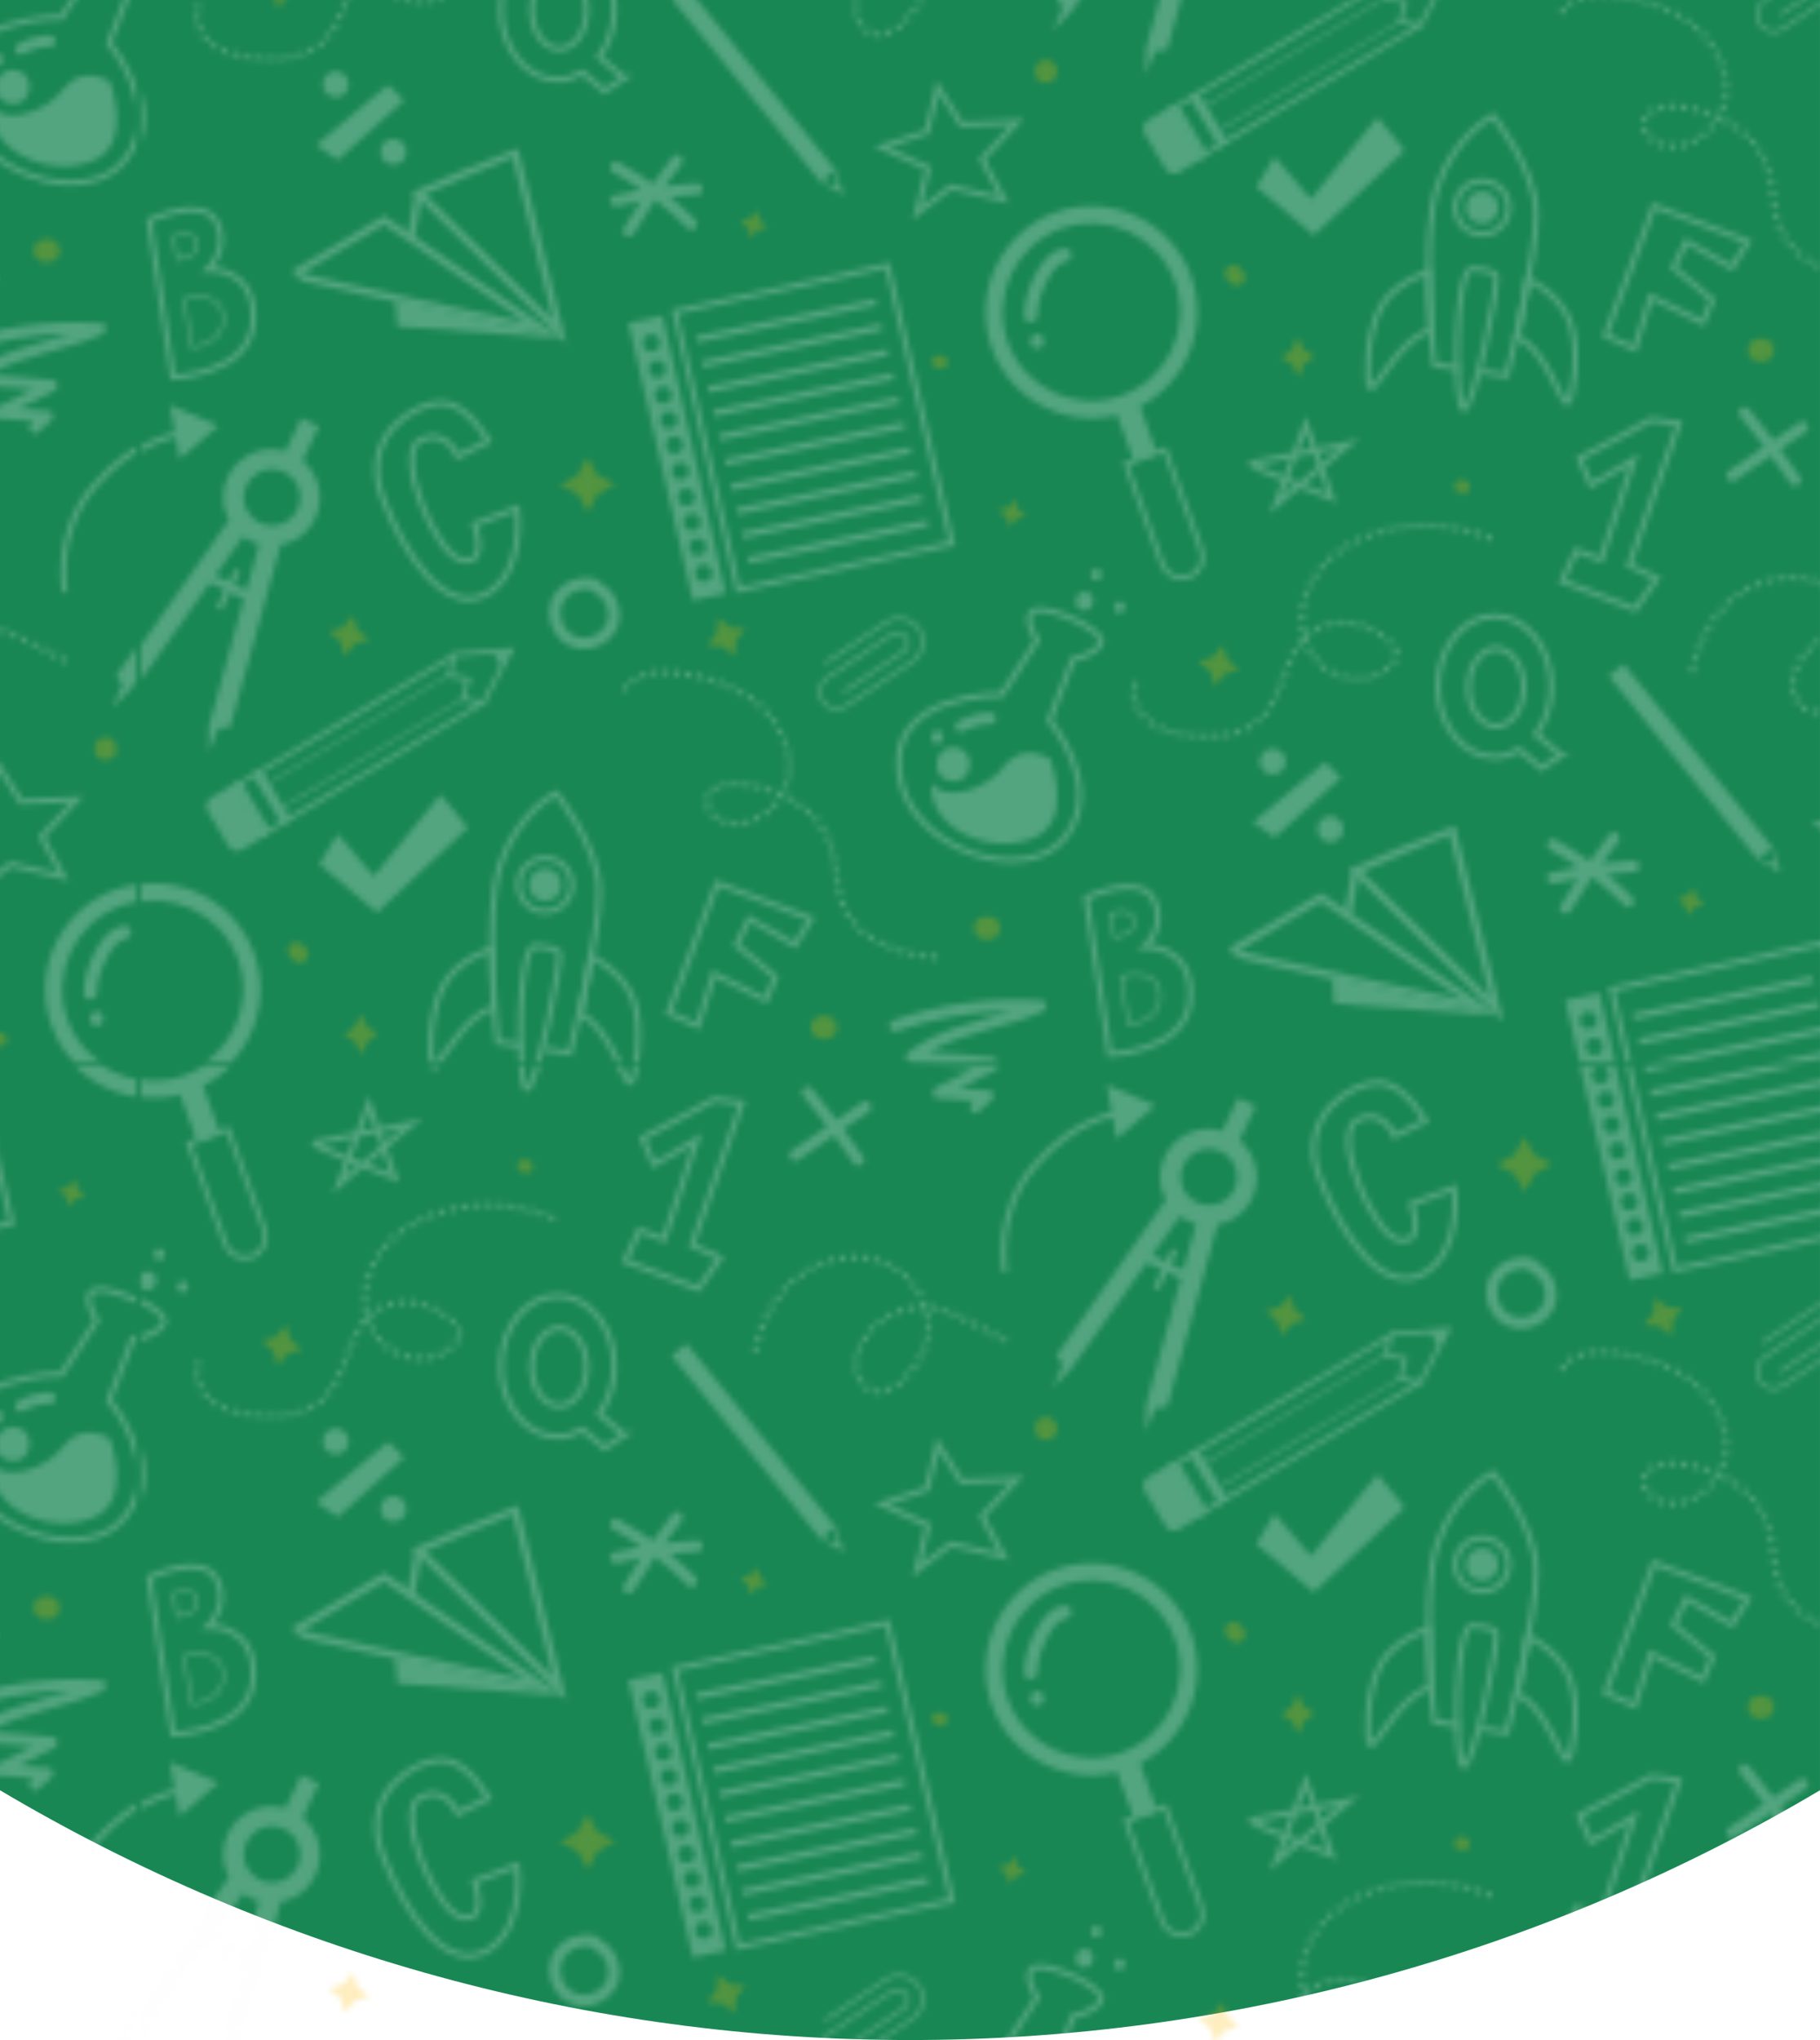 <?xml version="1.0" encoding="UTF-8" standalone="no"?>
<svg
   sodipodi:docname="bglogin.svg"
   inkscape:version="1.1.2 (0a00cf5339, 2022-02-04)"
   id="svg5901"
   version="1.1"
   viewBox="0 0 112.251 125.768"
   height="125.768mm"
   width="112.251mm"
   xmlns:inkscape="http://www.inkscape.org/namespaces/inkscape"
   xmlns:sodipodi="http://sodipodi.sourceforge.net/DTD/sodipodi-0.dtd"
   xmlns:xlink="http://www.w3.org/1999/xlink"
   xmlns="http://www.w3.org/2000/svg"
   xmlns:svg="http://www.w3.org/2000/svg"
   xmlns:rdf="http://www.w3.org/1999/02/22-rdf-syntax-ns#"
   xmlns:cc="http://creativecommons.org/ns#"
   xmlns:dc="http://purl.org/dc/elements/1.1/">
  <defs
     id="defs5895">
    <pattern
       patternTransform="matrix(0.353,0,0,-0.353,-64.898,-110.957)"
       id="pattern18972"
       xlink:href="#pattern5093-7"
       inkscape:collect="always" />
    <pattern
       inkscape:collect="always"
       xlink:href="#pattern2691-1"
       id="pattern5093-7"
       patternTransform="matrix(0.353,0,0,-0.353,207.389,-171.655)" />
    <pattern
       id="pattern2691-1"
       height="236.583"
       width="327.408"
       y="0"
       x="0"
       patternUnits="userSpaceOnUse"
       patternTransform="translate(-732.465,962.31)">
      <g
         id="g2057-2"
         transform="translate(263.419,-32.75)">
        <path
           id="path2055-9"
           style="fill:#ffffff;fill-opacity:1;fill-rule:nonzero;stroke:none"
           d="M 0,0 C -0.185,0.814 -0.994,1.324 -1.807,1.139 -2.621,0.954 -3.129,0.144 -2.944,-0.67 -2.759,-1.481 -1.95,-1.992 -1.137,-1.807 -0.323,-1.622 0.185,-0.811 0,0 M -2.173,2.747 C -1.36,2.933 -0.852,3.743 -1.036,4.554 -1.222,5.368 -2.03,5.878 -2.844,5.693 -3.657,5.508 -4.165,4.698 -3.98,3.884 -3.796,3.073 -2.987,2.562 -2.173,2.747 m -0.99,4.348 C -2.349,7.28 -1.841,8.09 -2.026,8.901 -2.211,9.715 -3.02,10.226 -3.833,10.04 -4.647,9.855 -5.155,9.045 -4.97,8.231 -4.785,7.42 -3.976,6.91 -3.163,7.095 m -0.989,4.347 c 0.813,0.185 1.321,0.995 1.137,1.807 -0.185,0.813 -0.994,1.324 -1.808,1.139 -0.813,-0.186 -1.321,-0.996 -1.136,-1.809 0.185,-0.812 0.993,-1.322 1.807,-1.137 m -1.037,4.554 c 0.814,0.185 1.322,0.995 1.137,1.807 -0.185,0.813 -0.993,1.324 -1.807,1.139 -0.813,-0.185 -1.321,-0.995 -1.136,-1.809 0.184,-0.812 0.993,-1.322 1.806,-1.137 m -1.036,4.554 c 0.814,0.185 1.322,0.996 1.137,1.807 -0.185,0.814 -0.994,1.324 -1.807,1.139 -0.814,-0.185 -1.322,-0.995 -1.137,-1.809 0.185,-0.811 0.994,-1.322 1.807,-1.137 m -0.989,4.347 c 0.813,0.186 1.321,0.996 1.137,1.807 -0.185,0.814 -0.994,1.324 -1.808,1.139 -0.813,-0.185 -1.321,-0.995 -1.136,-1.809 0.185,-0.811 0.993,-1.322 1.807,-1.137 m -0.99,4.348 c 0.814,0.185 1.322,0.995 1.137,1.806 -0.185,0.814 -0.993,1.325 -1.807,1.139 -0.814,-0.185 -1.321,-0.995 -1.136,-1.808 0.184,-0.812 0.993,-1.322 1.806,-1.137 m -1.036,4.554 c 0.814,0.185 1.322,0.995 1.137,1.807 -0.185,0.813 -0.994,1.324 -1.808,1.139 -0.813,-0.185 -1.321,-0.996 -1.136,-1.809 0.185,-0.812 0.993,-1.322 1.807,-1.137 m -1.037,4.554 c 0.814,0.185 1.322,0.995 1.138,1.807 -0.186,0.814 -0.994,1.324 -1.808,1.139 -0.813,-0.185 -1.321,-0.995 -1.136,-1.809 0.185,-0.811 0.993,-1.322 1.806,-1.137 M 2.378,-3.878 -3.389,-5.13 -14.637,43.353 -8.666,44.649 2.378,-3.878 Z" />
      </g>
      <g
         id="g2061-1"
         transform="translate(270.242,-30.829)">
        <path
           id="path2059-9"
           style="fill:none;stroke:#ffffff;stroke-opacity:1;stroke-width:1;stroke-linecap:butt;stroke-linejoin:miter;stroke-miterlimit:10;stroke-dasharray:none"
           d="M 0,0 30.384,6.274 30.337,6.473 -0.047,0.199 0,0 Z m -1.026,4.375 30.384,6.274 -0.046,0.199 -30.384,-6.274 0.046,-0.199 z m -0.979,4.177 30.384,6.274 -0.046,0.199 -30.384,-6.274 0.046,-0.199 z m 29.406,10.45 -0.047,0.199 -30.384,-6.274 0.047,-0.199 30.384,6.274 z m -31.41,-1.898 30.384,6.274 -0.047,0.199 -30.384,-6.274 0.047,-0.199 z m -1.026,4.375 30.384,6.274 -0.046,0.199 -30.384,-6.274 0.046,-0.199 z m -0.979,4.177 30.384,6.274 -0.046,0.198 -30.384,-6.273 0.046,-0.199 z m -0.979,4.176 30.384,6.274 -0.046,0.199 -30.384,-6.274 0.046,-0.199 z m -1.032,4.406 30.384,6.273 -0.047,0.199 -30.384,-6.273 0.047,-0.199 z m -1.019,4.345 30.384,6.274 -0.046,0.199 -30.384,-6.274 0.046,-0.199 z M 35.065,2.945 -2.28,-5.165 -13.324,43.363 23.818,51.428 35.065,2.945 Z" />
      </g>
      <g
         id="g2065-9"
         transform="translate(284.783,37.297)">
        <path
           id="path2063-1"
           style="fill:none;stroke:#ffffff;stroke-opacity:1;stroke-width:0.443;stroke-linecap:butt;stroke-linejoin:miter;stroke-miterlimit:10;stroke-dasharray:none"
           d="m 0,0 0.684,-2.148 0.549,-1.718 -1.57,0.887 -1.964,1.109" />
      </g>
      <g
         id="g2069-7"
         transform="translate(282.362,35.24)">
        <path
           id="path2067-9"
           style="fill:#ffffff;fill-opacity:1;fill-rule:nonzero;stroke:none"
           d="m 0,0 -26.024,32 2.596,2.113 L 2.597,2.111 0,0 Z" />
      </g>
      <g
         id="g2073-9"
         transform="translate(284.446,34.318)">
        <path
           id="path2071-5"
           style="fill:#ffffff;fill-opacity:1;fill-rule:nonzero;stroke:none"
           d="m 0,0 c 0.104,0.191 0.252,0.366 0.432,0.512 0.18,0.146 0.38,0.256 0.589,0.319 L 1.57,-0.887 0,0 Z" />
      </g>
      <g
         id="g2077-4"
         transform="translate(270.916,67.895)">
        <path
           id="path2075-6"
           style="fill:none;stroke:#ffffff;stroke-opacity:1;stroke-width:1.016;stroke-linecap:butt;stroke-linejoin:miter;stroke-miterlimit:10;stroke-dasharray:0.98;stroke-dashoffset:0"
           d="m 0,0 c 0.937,5.236 3.625,10.268 7.916,13.411 4.29,3.144 10.245,4.154 15.098,1.977 4.853,-2.178 8.141,-7.747 7.097,-12.962 -0.509,-2.546 -1.938,-4.835 -3.697,-6.744 -1.456,-1.581 -3.497,-3.031 -5.592,-2.549 -1.639,0.377 -2.843,1.926 -3.145,3.581 -0.302,1.655 0.174,3.373 0.966,4.857 2.359,4.415 7.727,6.999 12.649,6.088 2.257,-0.418 4.337,-1.475 6.38,-2.52 2.094,-1.071 4.187,-2.142 6.281,-3.212" />
      </g>
      <g
         id="g2081-7"
         transform="translate(314.628,81.874)">
        <path
           id="path2079-6"
           style="fill:none;stroke:#ffffff;stroke-opacity:1;stroke-width:1.016;stroke-linecap:butt;stroke-linejoin:miter;stroke-miterlimit:10;stroke-dasharray:none"
           d="m 0,0 c 0,0 -2.087,10.194 5.099,18.518 7.186,8.324 14.107,9.015 14.107,9.015" />
      </g>
      <g
         id="g2085-4"
         transform="translate(334.976,-2.077)">
        <path
           id="path2083-3"
           style="fill:#ffffff;fill-opacity:1;fill-rule:nonzero;stroke:none"
           d="m 0,0 c -8.038,-2.915 -16.949,1.252 -19.865,9.29 -2.915,8.038 1.252,16.949 9.29,19.865 C -2.537,32.07 6.375,27.903 9.29,19.865 12.205,11.827 8.038,2.915 0,0 m 1.029,-2.836 c 9.601,3.482 14.58,14.128 11.097,23.73 -3.482,9.601 -14.128,14.58 -23.73,11.097 -9.601,-3.482 -14.58,-14.128 -11.097,-23.73 3.482,-9.601 14.128,-14.58 23.73,-11.097" />
      </g>
      <g
         id="g2089-1"
         transform="translate(326.133,22.887)">
        <path
           id="path2087-1"
           style="fill:#ffffff;fill-opacity:1;fill-rule:nonzero;stroke:none"
           d="m 0,0 c -0.229,0.66 -0.874,0.86 -1.497,0.726 -2.158,-0.464 -3.597,-2.378 -4.591,-4.213 -1.267,-2.339 -2.175,-4.901 -2.133,-7.588 0.023,-1.513 2.37,-1.338 2.347,0.174 -0.035,2.204 0.794,4.301 1.814,6.217 0.741,1.395 1.697,2.834 3.334,3.187 C -0.104,-1.364 0.19,-0.548 0,0" />
      </g>
      <g
         id="g2093-1"
         transform="translate(321.349,7.707)">
        <path
           id="path2091-5"
           style="fill:#ffffff;fill-opacity:1;fill-rule:nonzero;stroke:none"
           d="M 0,0 C -0.018,0.152 -0.073,0.292 -0.165,0.419 -0.248,0.552 -0.356,0.656 -0.49,0.73 -0.613,0.83 -0.755,0.892 -0.915,0.917 -1.02,0.924 -1.125,0.93 -1.23,0.937 -1.436,0.921 -1.625,0.855 -1.797,0.74 -1.873,0.674 -1.948,0.609 -2.024,0.542 -2.164,0.383 -2.255,0.199 -2.297,-0.009 l -0.032,-0.163 c -0.037,-0.158 -0.033,-0.313 0.012,-0.465 0.018,-0.152 0.073,-0.291 0.165,-0.418 0.083,-0.133 0.191,-0.237 0.325,-0.312 0.123,-0.099 0.265,-0.162 0.425,-0.187 l 0.315,-0.019 c 0.206,0.016 0.395,0.081 0.567,0.196 0.076,0.066 0.152,0.132 0.227,0.198 0.14,0.159 0.231,0.343 0.272,0.551 l 0.033,0.164 C 0.049,-0.307 0.045,-0.152 0,0" />
      </g>
      <g
         id="g2097-7"
         transform="translate(300.938,43.957)">
        <path
           id="path2095-7"
           style="fill:none;stroke:#ffffff;stroke-opacity:1;stroke-width:1;stroke-linecap:butt;stroke-linejoin:miter;stroke-miterlimit:10;stroke-dasharray:none"
           d="m 0,0 1.918,7.778 4.118,-6.457 9.733,0.419 -6.133,-6.513 3.754,-6.975 -9.177,2.129 -5.94,-4.482 1.917,7.778 -8.084,3.68 L 0,0 Z" />
      </g>
      <g
         id="g2101-7"
         transform="translate(251.253,105.222)">
        <path
           id="path2099-4"
           style="fill:none;stroke:#ffffff;stroke-opacity:1;stroke-width:1;stroke-linecap:butt;stroke-linejoin:miter;stroke-miterlimit:10;stroke-dasharray:none"
           d="m 0,0 2.04,-4.605 7.446,4.376 -5.737,-17.452 -4.263,1.622 -2.534,-5.381 12.79,-4.864 3.799,5.35 -4.88,2.269 L 17.359,6.162 12.566,6.784 0,0 Z" />
      </g>
      <g
         id="g2105-0"
         transform="translate(321.017,128.841)">
        <path
           id="path2103-0"
           style="fill:#ffffff;fill-opacity:1;fill-rule:nonzero;stroke:none"
           d="m 0,0 c -8.825,0.634 -17.661,-0.52 -26.01,-3.465 -1.213,-0.428 -0.561,-2.32 0.657,-1.89 6.419,2.265 13.173,3.452 19.966,3.525 -6.206,-1.945 -12.756,-3.104 -17.968,-7.206 -0.817,-0.642 -0.373,-1.797 0.631,-1.828 3.559,-0.109 7.112,-0.333 10.656,-0.664 -2.119,-1.078 -4.246,-2.139 -6.38,-3.187 -0.758,-0.372 -0.987,-1.851 0.134,-1.926 2.149,-0.145 4.298,-0.289 6.447,-0.434 -0.114,-0.098 -0.227,-0.197 -0.341,-0.295 -0.96,-0.834 0.143,-2.504 1.114,-1.661 0.751,0.651 1.501,1.303 2.252,1.954 0.554,0.481 0.613,1.746 -0.364,1.812 -1.724,0.116 -3.449,0.232 -5.173,0.348 2.114,1.048 4.223,2.107 6.311,3.207 0.751,0.396 0.467,1.718 -0.364,1.812 -3.756,0.422 -7.523,0.719 -11.297,0.901 6.07,3.528 13.467,4.217 19.863,7.071 C 0.929,-1.572 1.093,-0.078 0,0" />
      </g>
      <g
         id="g2109-2"
         transform="translate(289.812,101.941)">
        <path
           id="path2107-0"
           style="fill:#ffffff;fill-opacity:1;fill-rule:nonzero;stroke:none"
           d="m 0,0 c -1.119,1.647 -2.277,3.266 -3.456,4.87 1.491,1.023 2.983,2.047 4.474,3.07 1.062,0.729 -0.05,2.391 -1.114,1.661 -1.517,-1.041 -3.035,-2.082 -4.552,-3.123 -1.375,1.822 -2.785,3.619 -4.238,5.381 -0.343,0.417 -0.908,0.596 -1.387,0.274 -0.415,-0.278 -0.619,-0.968 -0.274,-1.387 1.457,-1.769 2.871,-3.571 4.251,-5.399 -2.057,-1.411 -4.114,-2.823 -6.172,-4.234 -1.062,-0.729 0.051,-2.391 1.114,-1.662 2.083,1.43 4.166,2.859 6.249,4.288 C -3.93,2.141 -2.776,0.527 -1.661,-1.114 -0.937,-2.179 0.725,-1.067 0,0" />
      </g>
      <g
         id="g2113-0"
         transform="translate(260.5,28.609)">
        <path
           id="path2111-5"
           style="fill:#ffffff;fill-opacity:1;fill-rule:nonzero;stroke:none"
           d="m 0,0 c -1.418,1.411 -2.91,2.743 -4.461,4 1.606,0.182 3.217,0.331 4.834,0.407 1.285,0.06 1.14,2.055 -0.148,1.995 -1.849,-0.087 -3.689,-0.267 -5.523,-0.493 0.928,1.286 1.873,2.56 2.862,3.803 0.799,1.006 -0.697,2.334 -1.499,1.325 -1.229,-1.545 -2.402,-3.132 -3.545,-4.741 -1.928,1.373 -3.934,2.638 -6.014,3.776 -1.131,0.62 -2.021,-1.172 -0.895,-1.789 1.678,-0.918 3.29,-1.939 4.861,-3.017 -1.591,-0.29 -3.176,-0.612 -4.747,-1.003 -1.248,-0.311 -0.586,-2.199 0.656,-1.89 1.341,0.334 2.692,0.615 4.048,0.869 -1.033,-1.56 -2.04,-3.138 -2.992,-4.75 -0.655,-1.11 1.138,-1.997 1.789,-0.895 1.184,2.004 2.436,3.963 3.747,5.882 2.002,-1.533 3.909,-3.192 5.702,-4.978 C -0.41,-2.41 0.909,-0.905 0,0" />
      </g>
      <g
         id="g2117-5"
         transform="translate(271.722,28.533)">
        <path
           id="path2115-3"
           style="fill:#fcbd00;fill-opacity:1;fill-rule:nonzero;stroke:none"
           d="m 0,0 -0.539,1.707 -1.147,-1.374 -1.707,-0.539 1.375,-1.147 0.539,-1.707 1.147,1.374 1.706,0.539 L 0,0 Z" />
      </g>
      <g
         id="g2121-2"
         transform="translate(304.54,3.826)">
        <path
           id="path2119-5"
           style="fill:#fcbd00;fill-opacity:1;fill-rule:nonzero;stroke:none"
           d="m 0,0 c -0.016,0.2 -0.079,0.383 -0.19,0.549 -0.064,0.074 -0.128,0.147 -0.192,0.22 -0.154,0.135 -0.332,0.223 -0.533,0.263 L -1.336,1.115 C -1.489,1.152 -1.639,1.148 -1.786,1.104 -1.933,1.086 -2.068,1.033 -2.191,0.944 -2.32,0.865 -2.42,0.76 -2.492,0.63 -2.589,0.511 -2.649,0.374 -2.674,0.219 -2.68,0.117 -2.686,0.016 -2.692,-0.086 c 0.015,-0.199 0.079,-0.383 0.19,-0.549 l 0.191,-0.219 c 0.155,-0.136 0.333,-0.224 0.534,-0.264 l 0.421,-0.083 c 0.153,-0.036 0.303,-0.033 0.45,0.011 0.147,0.018 0.282,0.071 0.405,0.16 0.128,0.08 0.229,0.184 0.301,0.314 0.097,0.119 0.157,0.256 0.181,0.411 C -0.012,-0.203 -0.006,-0.102 0,0" />
      </g>
      <g
         id="g2125-9"
         transform="translate(345.733,82.253)">
        <path
           id="path2123-3"
           style="fill:#fefdfe;fill-opacity:1;fill-rule:nonzero;stroke:none"
           d="M 0,0 2.216,7.982 C 1.722,8.115 1.237,8.287 0.756,8.517 0.276,8.746 -0.17,9.018 -0.582,9.317 L -5.395,2.576 -3.075,1.468 -2.016,3.687 -1.017,3.21 -2.077,0.991 0,0 Z m 0.795,12.964 c 1.781,-2.041 4.878,-2.251 6.919,-0.471 2.04,1.781 2.251,4.878 0.47,6.919 -1.78,2.04 -4.878,2.251 -6.918,0.47 -2.041,-1.78 -2.251,-4.878 -0.471,-6.918 m -7.338,-36.745 6.1,22.185 -2.337,1.116 -1.462,-3.063 -0.998,0.476 1.462,3.063 -2.58,1.232 -13.32,-18.655 -3.137,-3.097 1.781,4.058 -1.178,1.404 19.144,27.248 c -0.296,0.561 -0.532,1.152 -0.694,1.767 -0.522,1.889 -0.379,3.954 0.525,5.849 1.825,3.821 6.134,5.649 10.07,4.467 l 2.759,5.781 3.097,-1.478 -2.833,-5.934 c 2.888,-2.43 3.896,-6.573 2.195,-10.135 C 11.142,10.599 9.611,9.183 7.814,8.4 7.239,8.148 6.633,7.986 6.018,7.867 l -8.817,-31.801 -2.07,-0.26 -1.708,-4.083 0.034,4.496 z" />
      </g>
      <g
         id="g2129-1"
         transform="translate(321.749,56.525)">
        <path
           id="path2127-1"
           style="fill:#fcbd00;fill-opacity:1;fill-rule:nonzero;stroke:none"
           d="m 0,0 c -2.574,0 -2.578,-4 0,-4 2.574,0 2.578,4 0,4" />
      </g>
      <g
         id="g2133-6"
         transform="translate(157.313,10.55)">
        <path
           id="path2131-4"
           style="fill:#ffffff;fill-opacity:1;fill-rule:nonzero;stroke:none"
           d="m 0,0 c -8.825,0.634 -17.661,-0.52 -26.01,-3.465 -1.212,-0.428 -0.561,-2.32 0.656,-1.89 6.42,2.265 13.174,3.451 19.967,3.525 -6.206,-1.945 -12.756,-3.104 -17.969,-7.206 -0.816,-0.642 -0.372,-1.797 0.631,-1.828 3.56,-0.109 7.113,-0.333 10.657,-0.664 -2.119,-1.078 -4.246,-2.139 -6.38,-3.187 -0.758,-0.372 -0.987,-1.851 0.134,-1.926 2.149,-0.145 4.298,-0.289 6.447,-0.434 -0.114,-0.098 -0.227,-0.197 -0.341,-0.295 -0.96,-0.834 0.143,-2.504 1.114,-1.661 0.751,0.651 1.501,1.303 2.252,1.954 0.554,0.481 0.613,1.746 -0.363,1.812 -1.725,0.116 -3.45,0.232 -5.175,0.348 2.115,1.048 4.224,2.106 6.312,3.207 0.751,0.396 0.467,1.718 -0.364,1.811 -3.756,0.423 -7.523,0.72 -11.297,0.902 6.07,3.528 13.467,4.217 19.863,7.071 C 0.929,-1.572 1.093,-0.079 0,0" />
      </g>
      <g
         id="g2137-2"
         transform="translate(11.573,43.597)">
        <path
           id="path2135-4"
           style="fill:#fefdfe;fill-opacity:1;fill-rule:nonzero;stroke:none"
           d="M 0,0 3.62,-6.068 C 4.12,-6.906 5.205,-7.18 6.043,-6.68 L 10.124,-4.24 4.667,4.846 0.612,2.422 C -0.226,1.922 -0.5,0.838 0,0" />
      </g>
      <g
         id="g2141-8"
         transform="translate(59.671,62.483)">
        <path
           id="path2139-7"
           style="fill:none;stroke:#ffffff;stroke-opacity:1;stroke-width:0.785;stroke-linecap:butt;stroke-linejoin:miter;stroke-miterlimit:10;stroke-dasharray:none"
           d="M 0,0 4.881,9.278 -5.057,8.475" />
      </g>
      <g
         id="g2145-0"
         transform="translate(61.346,71.502)">
        <path
           id="path2143-1"
           style="fill:#ffffff;fill-opacity:1;fill-rule:nonzero;stroke:none"
           d="M 0,0 1.636,-2.724 3.205,0.259 0,0 Z" />
      </g>
      <g
         id="g2149-2"
         transform="translate(21.226,39.569)">
        <path
           id="path2147-1"
           style="fill:none;stroke:#ffffff;stroke-opacity:1;stroke-width:0.767;stroke-linecap:butt;stroke-linejoin:miter;stroke-miterlimit:10;stroke-dasharray:none"
           d="M 0,0 -4.971,8.331 33.356,31.226 32.553,27.721 35.93,27.12 34.952,23.7 38.302,22.937 0,0 Z" />
      </g>
      <g
         id="g2153-2"
         transform="translate(21.379,39.313)">
        <path
           id="path2151-0"
           style="fill:#ffffff;fill-opacity:1;fill-rule:nonzero;stroke:none"
           d="M 0,0 -5.303,8.888 -4.047,9.637 1.256,0.749 0,0 Z" />
      </g>
      <g
         id="g2157-3"
         transform="translate(24.588,41.228)">
        <path
           id="path2155-3"
           style="fill:#ffffff;fill-opacity:1;fill-rule:nonzero;stroke:none"
           d="M 0,0 -5.303,8.888 -3.727,9.828 1.576,0.941 0,0 Z" />
      </g>
      <g
         id="g2161-3"
         transform="translate(56.178,63.27)">
        <path
           id="path2159-5"
           style="fill:none;stroke:#ffffff;stroke-opacity:1;stroke-width:0.383;stroke-linecap:butt;stroke-linejoin:miter;stroke-miterlimit:10;stroke-dasharray:none"
           d="M 0,0 -31.364,-18.837" />
      </g>
      <g
         id="g2165-9"
         transform="translate(53.67,67.445)">
        <path
           id="path2163-0"
           style="fill:none;stroke:#ffffff;stroke-opacity:1;stroke-width:0.383;stroke-linecap:butt;stroke-linejoin:miter;stroke-miterlimit:10;stroke-dasharray:none"
           d="M 0,0 -31.364,-18.837" />
      </g>
      <g
         id="g2169-4"
         transform="translate(-12.78,81.874)">
        <path
           id="path2167-0"
           style="fill:none;stroke:#ffffff;stroke-opacity:1;stroke-width:1.016;stroke-linecap:butt;stroke-linejoin:miter;stroke-miterlimit:10;stroke-dasharray:none"
           d="m 0,0 c 0,0 -2.087,10.194 5.099,18.518 7.187,8.324 14.107,9.015 14.107,9.015" />
      </g>
      <g
         id="g2173-1"
         transform="translate(4.965,114.564)">
        <path
           id="path2171-7"
           style="fill:#ffffff;fill-opacity:1;fill-rule:nonzero;stroke:none"
           d="M 0,0 1.684,-9.453 8.504,-3.632 0,0 Z" />
      </g>
      <g
         id="g2177-5"
         transform="translate(7.568,-2.077)">
        <path
           id="path2175-7"
           style="fill:#ffffff;fill-opacity:1;fill-rule:nonzero;stroke:none"
           d="m 0,0 c -8.038,-2.915 -16.949,1.252 -19.865,9.29 -2.915,8.038 1.252,16.949 9.29,19.865 C -2.537,32.07 6.375,27.903 9.29,19.865 12.205,11.827 8.038,2.915 0,0 m 1.029,-2.836 c 9.601,3.482 14.58,14.128 11.097,23.73 -3.482,9.601 -14.128,14.58 -23.73,11.097 -9.601,-3.482 -14.58,-14.128 -11.097,-23.73 3.483,-9.601 14.128,-14.58 23.73,-11.097" />
      </g>
      <g
         id="g2181-4"
         transform="translate(60.624,108.254)">
        <path
           id="path2179-2"
           style="fill:none;stroke:#ffffff;stroke-opacity:1;stroke-width:1;stroke-linecap:butt;stroke-linejoin:miter;stroke-miterlimit:10;stroke-dasharray:none"
           d="m 0,0 c -0.501,-0.262 -5.331,-2.625 -5.331,-2.625 0,0 -2.243,5.211 -6.691,2.728 -4.448,-2.483 2.953,-20.319 7.583,-20.933 4.629,-0.614 1.976,6.298 1.976,6.298 l 7.479,2.79 c 0,0 1.587,-10.98 -5.303,-14.898 -6.89,-3.918 -14.217,6.138 -18.268,16.948 C -22.606,1.118 -12.396,6.93 -7.964,6.692 -3.531,6.454 0,0 0,0 Z" />
      </g>
      <g
         id="g2185-0"
         transform="translate(81.561,77.856)">
        <path
           id="path2183-4"
           style="fill:#ffffff;fill-opacity:1;fill-rule:nonzero;stroke:none"
           d="M 0,0 C -0.018,1.747 -1.012,3.375 -2.642,4.048 -2.84,4.129 -2.971,4.293 -3.062,4.479 -4.87,4.818 -6.884,4.045 -7.83,2.415 -8.734,0.856 -8.43,-1.109 -7.323,-2.489 -6.232,-3.847 -4.465,-4.256 -2.844,-3.701 -1.253,-3.156 0.018,-1.74 0,0 m 1.905,-1.032 c -0.445,-2.51 -2.601,-4.324 -5.031,-4.8 -2.478,-0.485 -4.975,0.658 -6.266,2.825 -1.319,2.215 -1.313,5.007 0.285,7.078 1.551,2.011 4.412,3.002 6.858,2.283 C -1.91,6.255 -1.648,6.021 -1.525,5.719 0.95,4.56 2.379,1.64 1.905,-1.032" />
      </g>
      <g
         id="g2189-0"
         transform="translate(39.389,5.96)">
        <path
           id="path2187-4"
           style="fill:#fcbd00;fill-opacity:1;fill-rule:nonzero;stroke:none"
           d="m 0,0 -1.115,2.274 -0.996,-2.329 -1.897,-1.308 1.962,-1.209 1.115,-2.273 0.996,2.328 1.897,1.308 L 0,0 Z" />
      </g>
      <g
         id="g2193-1"
         transform="translate(37.757,75.297)">
        <path
           id="path2191-2"
           style="fill:#fcbd00;fill-opacity:1;fill-rule:nonzero;stroke:none"
           d="m 0,0 -0.799,2.531 -1.7,-2.038 -2.531,-0.799 2.038,-1.7 0.799,-2.531 1.7,2.038 L 2.038,-1.7 0,0 Z" />
      </g>
      <g
         id="g2197-6"
         transform="translate(18.324,82.253)">
        <path
           id="path2195-6"
           style="fill:#fefdfe;fill-opacity:1;fill-rule:nonzero;stroke:none"
           d="M 0,0 2.216,7.982 C 1.722,8.115 1.237,8.287 0.756,8.517 0.276,8.746 -0.171,9.018 -0.582,9.317 L -5.395,2.576 -3.075,1.468 -2.016,3.687 -1.017,3.21 -2.077,0.991 0,0 Z m 0.795,12.964 c 1.781,-2.041 4.879,-2.251 6.919,-0.471 2.04,1.781 2.251,4.878 0.47,6.919 -1.78,2.04 -4.878,2.251 -6.918,0.47 -2.041,-1.78 -2.251,-4.878 -0.471,-6.918 m -7.338,-36.745 6.1,22.185 -2.336,1.116 -1.463,-3.063 -0.998,0.476 1.462,3.063 -2.58,1.232 -13.32,-18.655 -3.137,-3.097 1.781,4.058 -1.178,1.404 19.144,27.248 c -0.296,0.561 -0.532,1.152 -0.694,1.767 -0.522,1.889 -0.379,3.954 0.526,5.849 1.824,3.821 6.133,5.649 10.069,4.467 l 2.759,5.781 3.097,-1.478 -2.833,-5.934 c 2.888,-2.43 3.896,-6.573 2.195,-10.135 C 11.142,10.599 9.611,9.183 7.814,8.4 7.239,8.148 6.633,7.986 6.018,7.867 l -8.817,-31.801 -2.07,-0.26 -1.707,-4.083 0.033,4.496 z" />
      </g>
      <g
         id="g2201-4"
         transform="translate(29.09,19.047)">
        <path
           id="path2199-7"
           style="fill:#fcbd00;fill-opacity:1;fill-rule:nonzero;stroke:none"
           d="M 0,0 C -0.071,0.254 -0.2,0.475 -0.386,0.662 -0.574,0.851 -0.763,1.039 -0.952,1.228 -1.087,1.374 -1.248,1.477 -1.434,1.538 -1.613,1.632 -1.806,1.675 -2.012,1.667 -2.219,1.675 -2.411,1.632 -2.59,1.538 -2.776,1.477 -2.937,1.374 -3.073,1.228 L -3.307,0.924 C -3.443,0.69 -3.512,0.438 -3.512,0.167 c 0.018,-0.133 0.035,-0.266 0.053,-0.399 0.072,-0.254 0.2,-0.474 0.386,-0.662 l 0.566,-0.565 c 0.136,-0.147 0.297,-0.25 0.483,-0.311 0.178,-0.093 0.371,-0.137 0.577,-0.129 0.207,-0.008 0.4,0.036 0.578,0.129 0.186,0.061 0.347,0.164 0.483,0.311 l 0.235,0.303 c 0.135,0.234 0.204,0.486 0.204,0.757 C 0.036,-0.266 0.018,-0.133 0,0" />
      </g>
      <g
         id="g2205-8"
         transform="translate(34.261,39.672)">
        <path
           id="path2203-6"
           style="fill:#ffffff;fill-opacity:1;fill-rule:nonzero;stroke:none"
           d="M 0,0 -3.177,-5.295 6.883,-13.767 22.769,1.059 18.003,6.883 6.354,-7.413 0,0 Z" />
      </g>
      <g
         id="g2209-9"
         transform="translate(66.671,2.648)">
        <path
           id="path2207-2"
           style="fill:none;stroke:#feffff;stroke-opacity:1;stroke-width:1;stroke-linecap:butt;stroke-linejoin:miter;stroke-miterlimit:10;stroke-dasharray:none"
           d="m 0,0 -4.42,0.659 c 0,0 -2.608,22.038 0.492,31.135 3.1,9.096 9.716,12.323 9.716,12.323 0,0 7.413,-9.099 7.533,-17.084 C 13.442,19.048 8.155,-1.216 8.155,-1.216 l -4.42,0.659" />
      </g>
      <g
         id="g2213-9"
         transform="translate(61.264,19.567)">
        <path
           id="path2211-9"
           style="fill:none;stroke:#feffff;stroke-opacity:1;stroke-width:1;stroke-linecap:butt;stroke-linejoin:miter;stroke-miterlimit:10;stroke-dasharray:none"
           d="m 0,0 c 0,0 -5.778,-1.62 -8.405,-6.18 -2.627,-4.559 -2.682,-13.55 -1.822,-14.098 0.86,-0.548 5.772,9.347 10.484,9.879 C 0.288,-9.767 0,0 0,0 Z" />
      </g>
      <g
         id="g2217-8"
         transform="translate(78.587,18.25)">
        <path
           id="path2215-5"
           style="fill:none;stroke:#feffff;stroke-opacity:1;stroke-width:1;stroke-linecap:butt;stroke-linejoin:miter;stroke-miterlimit:10;stroke-dasharray:none"
           d="M 0,0 C 0,0 5.445,-2.522 7.311,-7.443 9.176,-12.363 7.795,-21.247 6.858,-21.65 5.921,-22.054 2.653,-11.502 -1.914,-10.224 -1.843,-9.596 0,0 0,0 Z" />
      </g>
      <g
         id="g2221-1"
         transform="translate(71.692,28.171)">
        <path
           id="path2219-9"
           style="fill:#feffff;fill-opacity:1;fill-rule:nonzero;stroke:none"
           d="M 0,0 C -1.436,-0.633 -3.114,0.017 -3.747,1.454 -4.381,2.89 -3.73,4.568 -2.293,5.201 -0.857,5.834 0.82,5.183 1.454,3.747 2.087,2.311 1.436,0.633 0,0" />
      </g>
      <g
         id="g2225-1"
         transform="translate(72.425,26.508)">
        <path
           id="path2223-5"
           style="fill:none;stroke:#feffff;stroke-opacity:1;stroke-width:1;stroke-linecap:butt;stroke-linejoin:miter;stroke-miterlimit:10;stroke-dasharray:none"
           d="M 0,0 C -2.354,-1.038 -5.104,0.029 -6.143,2.383 -7.181,4.737 -6.114,7.487 -3.76,8.526 -1.405,9.564 1.345,8.497 2.383,6.143 3.421,3.788 2.354,1.038 0,0 Z" />
      </g>
      <g
         id="g2229-9"
         transform="translate(68.762,20.091)">
        <path
           id="path2227-3"
           style="fill:none;stroke:#feffff;stroke-opacity:1;stroke-width:1;stroke-linecap:butt;stroke-linejoin:miter;stroke-miterlimit:10;stroke-dasharray:none"
           d="M 0,0 C -3.045,-0.106 -3.14,-23.027 -1.564,-24.496 0.011,-25.966 5.108,-1.767 4.133,-0.96 3.159,-0.153 0,0 0,0 Z" />
      </g>
      <g
         id="g2233-8"
         transform="translate(263.419,203.833)">
        <path
           id="path2231-2"
           style="fill:#ffffff;fill-opacity:1;fill-rule:nonzero;stroke:none"
           d="M 0,0 C -0.185,0.814 -0.994,1.324 -1.807,1.139 -2.621,0.954 -3.129,0.144 -2.944,-0.67 -2.759,-1.481 -1.95,-1.992 -1.137,-1.807 -0.323,-1.622 0.185,-0.811 0,0 M -2.173,2.747 C -1.36,2.933 -0.852,3.743 -1.036,4.554 -1.222,5.368 -2.03,5.878 -2.844,5.693 -3.657,5.508 -4.165,4.698 -3.98,3.884 -3.796,3.073 -2.987,2.562 -2.173,2.747 m -0.99,4.348 C -2.349,7.28 -1.841,8.09 -2.026,8.901 -2.211,9.715 -3.02,10.226 -3.833,10.04 -4.647,9.855 -5.155,9.045 -4.97,8.231 -4.785,7.42 -3.976,6.91 -3.163,7.095 m -0.989,4.347 c 0.813,0.185 1.321,0.995 1.137,1.807 -0.185,0.813 -0.994,1.324 -1.808,1.139 -0.813,-0.186 -1.321,-0.996 -1.136,-1.809 0.185,-0.812 0.993,-1.322 1.807,-1.137 m -1.037,4.554 c 0.814,0.185 1.322,0.995 1.137,1.807 -0.185,0.814 -0.993,1.324 -1.807,1.139 -0.813,-0.185 -1.321,-0.996 -1.136,-1.809 0.184,-0.812 0.993,-1.322 1.806,-1.137 m -1.036,4.554 c 0.814,0.185 1.322,0.996 1.137,1.807 -0.185,0.814 -0.994,1.324 -1.807,1.139 -0.814,-0.185 -1.322,-0.995 -1.137,-1.809 0.185,-0.811 0.994,-1.322 1.807,-1.137 m -0.989,4.347 c 0.813,0.186 1.321,0.996 1.137,1.807 -0.185,0.814 -0.994,1.324 -1.808,1.139 -0.813,-0.185 -1.321,-0.995 -1.136,-1.809 0.185,-0.811 0.993,-1.322 1.807,-1.137 m -0.99,4.348 c 0.814,0.185 1.322,0.995 1.137,1.806 -0.185,0.814 -0.993,1.325 -1.807,1.139 -0.814,-0.185 -1.321,-0.995 -1.136,-1.808 0.184,-0.812 0.993,-1.322 1.806,-1.137 m -1.036,4.554 c 0.814,0.185 1.322,0.995 1.137,1.807 -0.185,0.813 -0.994,1.324 -1.808,1.139 -0.813,-0.186 -1.321,-0.996 -1.136,-1.809 0.185,-0.812 0.993,-1.322 1.807,-1.137 m -1.037,4.554 c 0.814,0.185 1.322,0.995 1.138,1.807 -0.186,0.814 -0.994,1.324 -1.808,1.139 -0.813,-0.185 -1.321,-0.995 -1.136,-1.809 0.185,-0.811 0.993,-1.322 1.806,-1.137 M 2.378,-3.878 -3.389,-5.13 -14.637,43.353 -8.666,44.649 2.378,-3.878 Z" />
      </g>
      <g
         id="g2237-2"
         transform="translate(270.242,205.754)">
        <path
           id="path2235-7"
           style="fill:none;stroke:#ffffff;stroke-opacity:1;stroke-width:1;stroke-linecap:butt;stroke-linejoin:miter;stroke-miterlimit:10;stroke-dasharray:none"
           d="M 0,0 30.384,6.274 30.337,6.473 -0.047,0.199 0,0 Z m -1.026,4.376 30.384,6.273 -0.046,0.199 -30.384,-6.274 0.046,-0.198 z m -0.979,4.176 30.384,6.274 -0.046,0.199 -30.384,-6.274 0.046,-0.199 z m 29.406,10.45 -0.047,0.199 -30.384,-6.274 0.047,-0.198 30.384,6.273 z m -31.41,-1.898 30.384,6.274 -0.047,0.198 -30.384,-6.273 0.047,-0.199 z m -1.026,4.375 30.384,6.274 -0.046,0.199 -30.384,-6.274 0.046,-0.199 z m -0.979,4.177 30.384,6.274 -0.046,0.198 -30.384,-6.273 0.046,-0.199 z m -0.979,4.176 30.384,6.274 -0.046,0.199 -30.384,-6.274 0.046,-0.199 z m -1.032,4.406 30.384,6.273 -0.047,0.199 -30.384,-6.273 0.047,-0.199 z m -1.019,4.345 30.384,6.274 -0.046,0.199 -30.384,-6.274 0.046,-0.199 z M 35.065,2.945 -2.28,-5.165 -13.324,43.363 23.818,51.428 35.065,2.945 Z" />
      </g>
      <g
         id="g2241-5"
         transform="translate(282.429,181.026)">
        <path
           id="path2239-5"
           style="fill:#ffffff;fill-opacity:1;fill-rule:nonzero;stroke:none"
           d="m 0,0 c -0.943,1.501 -0.469,3.488 1.003,4.474 l 11.205,7.513 c 0.943,0.633 2.238,0.44 2.906,-0.479 0.702,-0.965 0.455,-2.317 -0.528,-2.975 L 4.205,1.572 C 4.07,1.482 3.888,1.518 3.798,1.652 3.708,1.786 3.744,1.969 3.878,2.059 l 10.346,6.936 c 0.674,0.453 0.909,1.36 0.49,2.056 -0.447,0.745 -1.424,0.956 -2.137,0.478 L 1.326,3.986 C 0.125,3.18 -0.275,1.561 0.485,0.33 1.283,-0.964 2.994,-1.326 4.246,-0.487 L 15.74,7.22 c 1.78,1.193 2.298,3.652 1.075,5.411 -1.189,1.709 -3.541,2.157 -5.277,0.994 L 1.047,6.591 C 0.913,6.501 0.731,6.537 0.641,6.671 0.55,6.805 0.586,6.988 0.721,7.077 l 10.422,6.988 c 2.003,1.343 4.745,0.896 6.135,-1.075 C 18.71,10.96 18.182,8.151 16.13,6.775 L 4.572,-0.974 C 3.053,-1.992 0.98,-1.559 0,0" />
      </g>
      <g
         id="g2245-8"
         transform="translate(248.05,183.004)">
        <path
           id="path2243-1"
           style="fill:none;stroke:#ffffff;stroke-opacity:1;stroke-width:1.016;stroke-linecap:butt;stroke-linejoin:miter;stroke-miterlimit:10;stroke-dasharray:0.98;stroke-dashoffset:0"
           d="m 0,0 c 1.586,3.137 5.899,3.486 9.387,3.043 4.833,-0.614 9.71,-1.993 13.544,-5 3.834,-3.006 6.452,-7.874 5.798,-12.702 -0.653,-4.828 -5.181,-9.112 -10.026,-8.599 -2.279,0.242 -4.732,2.134 -4.22,4.367 0.545,2.372 3.702,2.873 6.118,2.581 6.485,-0.785 13.239,-4.243 15.407,-10.405 1.247,-3.545 0.834,-7.543 2.299,-11.004 2.675,-6.317 10.465,-8.6 17.317,-8.947" />
      </g>
      <g
         id="g2249-9"
         transform="translate(334.976,234.506)">
        <path
           id="path2247-6"
           style="fill:#ffffff;fill-opacity:1;fill-rule:nonzero;stroke:none"
           d="m 0,0 c -8.038,-2.915 -16.949,1.252 -19.865,9.29 -2.915,8.038 1.252,16.949 9.29,19.865 C -2.537,32.07 6.375,27.903 9.29,19.865 12.205,11.827 8.038,2.915 0,0 m 1.029,-2.836 c 9.601,3.482 14.58,14.128 11.097,23.729 -3.482,9.602 -14.128,14.581 -23.73,11.098 -9.601,-3.483 -14.58,-14.128 -11.097,-23.73 3.482,-9.601 14.128,-14.58 23.73,-11.097" />
      </g>
      <g
         id="g2253-8"
         transform="translate(320.201,191.733)">
        <path
           id="path2251-6"
           style="fill:none;stroke:#ffffff;stroke-opacity:1;stroke-width:1;stroke-linecap:butt;stroke-linejoin:miter;stroke-miterlimit:10;stroke-dasharray:none"
           d="M 0,0 C 0,0 -2.896,4.32 -0.402,5.27 2.092,6.219 12.146,1.641 11.153,-0.47 10.16,-2.581 6.278,-3.257 6.278,-3.257 L 2.145,-13.975 c 0,0 9.627,-11.126 2.938,-20.187 -6.689,-9.061 -27.622,-2.625 -29.212,11.241 -1.59,13.866 17.94,13.473 17.94,13.473 L 0,0 Z" />
      </g>
      <g
         id="g2257-2"
         transform="translate(322.475,171.101)">
        <path
           id="path2255-0"
           style="fill:#ffffff;fill-opacity:1;fill-rule:nonzero;stroke:none"
           d="m 0,0 c 0,0 -4.89,2.983 -8.041,-1.297 -3.151,-4.28 -10.469,-6.297 -12.697,-2.974 -0.646,-7.658 9.631,-12.569 17.391,-9.774 C 4.413,-11.251 0,0 0,0" />
      </g>
      <g
         id="g2261-0"
         transform="translate(306.137,173.057)">
        <path
           id="path2259-9"
           style="fill:#ffffff;fill-opacity:1;fill-rule:nonzero;stroke:none"
           d="M 0,0 C -3.788,0.747 -4.955,-5.138 -1.161,-5.887 2.626,-6.634 3.794,-0.748 0,0" />
      </g>
      <g
         id="g2265-1"
         transform="translate(329.962,199.047)">
        <path
           id="path2263-2"
           style="fill:#ffffff;fill-opacity:1;fill-rule:nonzero;stroke:none"
           d="M 0,0 C -0.023,0.194 -0.094,0.372 -0.211,0.534 -0.316,0.704 -0.454,0.836 -0.624,0.931 -0.782,1.058 -0.962,1.138 -1.166,1.17 -1.3,1.178 -1.434,1.186 -1.568,1.195 -1.831,1.174 -2.072,1.09 -2.292,0.944 L -2.581,0.692 C -2.759,0.488 -2.875,0.254 -2.928,-0.011 l -0.055,-0.278 c -0.048,-0.201 -0.043,-0.398 0.015,-0.592 0.023,-0.194 0.093,-0.372 0.211,-0.534 0.105,-0.169 0.243,-0.302 0.413,-0.397 0.158,-0.127 0.338,-0.206 0.542,-0.239 0.134,-0.008 0.268,-0.016 0.402,-0.024 0.263,0.02 0.504,0.104 0.724,0.25 l 0.289,0.252 c 0.178,0.204 0.294,0.438 0.347,0.703 l 0.055,0.278 C 0.062,-0.391 0.058,-0.193 0,0" />
      </g>
      <g
         id="g2269-1"
         transform="translate(313.023,178.212)">
        <path
           id="path2267-8"
           style="fill:#ffffff;fill-opacity:1;fill-rule:nonzero;stroke:none"
           d="M 0,0 C -0.067,0.565 -0.51,0.931 -1.072,0.923 -3.045,0.897 -4.976,0.329 -6.68,-0.658 -7.134,-0.921 -7.259,-1.63 -6.954,-2.046 c 0.338,-0.46 0.903,-0.554 1.388,-0.273 0.092,0.053 0.185,0.106 0.279,0.157 0.047,0.026 0.095,0.051 0.142,0.076 0.01,0.005 0.004,0.003 0.012,0.006 0.179,0.096 0.371,0.176 0.558,0.255 0.407,0.17 0.825,0.314 1.251,0.432 0.103,0.028 0.207,0.055 0.311,0.08 0.052,0.013 0.104,0.025 0.156,0.037 0.009,0.002 0.044,0.009 0.073,0.016 0.027,0.005 0.057,0.011 0.066,0.013 0.053,0.009 0.105,0.019 0.158,0.028 0.105,0.018 0.211,0.034 0.317,0.049 0.438,0.061 0.878,0.092 1.32,0.098 C -0.399,-1.065 0.061,-0.514 0,0" />
      </g>
      <g
         id="g2273-3"
         transform="translate(303.74,175.189)">
        <path
           id="path2271-9"
           style="fill:#ffffff;fill-opacity:1;fill-rule:nonzero;stroke:none"
           d="M 0,0 C -0.015,0.13 -0.062,0.248 -0.14,0.356 -0.21,0.469 -0.302,0.557 -0.416,0.621 -0.521,0.705 -0.641,0.758 -0.777,0.78 -0.867,0.785 -0.956,0.791 -1.045,0.796 -1.221,0.783 -1.382,0.727 -1.528,0.63 -1.592,0.573 -1.656,0.517 -1.721,0.461 -1.839,0.326 -1.917,0.169 -1.952,-0.008 l -0.055,-0.277 c -0.032,-0.134 -0.028,-0.266 0.01,-0.395 0.016,-0.129 0.063,-0.248 0.141,-0.356 0.07,-0.113 0.162,-0.201 0.275,-0.265 0.105,-0.084 0.226,-0.137 0.362,-0.159 l 0.267,-0.016 c 0.176,0.014 0.337,0.069 0.483,0.167 0.064,0.056 0.129,0.112 0.193,0.168 0.119,0.136 0.196,0.292 0.231,0.469 L 0.01,-0.395 C 0.042,-0.261 0.039,-0.129 0,0" />
      </g>
      <g
         id="g2277-8"
         transform="translate(316.861,214.644)">
        <path
           id="path2275-2"
           style="fill:#fcbd00;fill-opacity:1;fill-rule:nonzero;stroke:none"
           d="m 0,0 -0.539,1.707 -1.147,-1.374 -1.707,-0.54 1.375,-1.147 0.539,-1.706 1.146,1.373 1.707,0.54 L 0,0 Z" />
      </g>
      <g
         id="g2281-0"
         transform="translate(243.335,220.667)">
        <path
           id="path2279-7"
           style="fill:#fcbd00;fill-opacity:1;fill-rule:nonzero;stroke:none"
           d="M 0,0 -1.736,3.098 -3.408,-0.035 -6.506,-1.77 -3.373,-3.442 -1.638,-6.54 0.035,-3.408 3.132,-1.672 0,0 Z" />
      </g>
      <g
         id="g2285-5"
         transform="translate(266.553,194.028)">
        <path
           id="path2283-0"
           style="fill:#fcbd00;fill-opacity:1;fill-rule:nonzero;stroke:none"
           d="m 0,0 -2.096,1.628 -0.24,-2.643 -1.628,-2.096 2.643,-0.241 2.096,-1.627 0.24,2.643 L 2.643,-0.24 0,0 Z" />
      </g>
      <g
         id="g2289-0"
         transform="translate(313.646,142.044)">
        <path
           id="path2287-6"
           style="fill:#fcbd00;fill-opacity:1;fill-rule:nonzero;stroke:none"
           d="m 0,0 c -0.095,0.339 -0.267,0.633 -0.514,0.883 -0.135,0.104 -0.27,0.208 -0.405,0.312 -0.312,0.181 -0.649,0.272 -1.01,0.273 l -0.565,0 C -2.77,1.479 -3.027,1.421 -3.265,1.296 -3.513,1.215 -3.727,1.078 -3.909,0.883 -4.104,0.701 -4.241,0.487 -4.322,0.239 -4.447,0.001 -4.505,-0.256 -4.494,-0.532 c 0.024,-0.177 0.047,-0.354 0.071,-0.531 0.095,-0.339 0.266,-0.633 0.514,-0.883 0.135,-0.104 0.27,-0.208 0.405,-0.313 0.312,-0.18 0.649,-0.272 1.01,-0.273 l 0.565,0 c 0.276,-0.01 0.533,0.047 0.771,0.173 0.248,0.08 0.462,0.218 0.644,0.413 0.195,0.181 0.333,0.396 0.413,0.644 0.125,0.238 0.183,0.495 0.172,0.77 C 0.048,-0.354 0.024,-0.177 0,0" />
      </g>
      <g
         id="g2293-2"
         transform="translate(285.173,124.686)">
        <path
           id="path2291-1"
           style="fill:#fcbd00;fill-opacity:1;fill-rule:nonzero;stroke:none"
           d="m 0,0 c -0.095,0.339 -0.267,0.633 -0.514,0.883 -0.135,0.104 -0.27,0.208 -0.405,0.312 -0.312,0.181 -0.649,0.272 -1.009,0.273 l -0.566,0 C -2.77,1.479 -3.027,1.421 -3.265,1.296 -3.513,1.215 -3.727,1.078 -3.909,0.883 -4.103,0.701 -4.241,0.487 -4.322,0.239 -4.447,0.001 -4.505,-0.256 -4.494,-0.532 c 0.024,-0.177 0.047,-0.354 0.071,-0.531 0.095,-0.339 0.267,-0.633 0.514,-0.883 0.135,-0.104 0.27,-0.208 0.405,-0.313 0.312,-0.18 0.649,-0.272 1.01,-0.273 l 0.566,0 c 0.275,-0.01 0.532,0.047 0.77,0.173 0.248,0.08 0.462,0.218 0.644,0.413 0.195,0.181 0.333,0.396 0.413,0.644 0.125,0.238 0.183,0.495 0.173,0.77 C 0.048,-0.354 0.024,-0.177 0,0" />
      </g>
      <g
         id="g2297-5"
         transform="translate(264.29,149.331)">
        <path
           id="path2295-5"
           style="fill:none;stroke:#ffffff;stroke-opacity:1;stroke-width:1;stroke-linecap:butt;stroke-linejoin:miter;stroke-miterlimit:10;stroke-dasharray:none"
           d="m 0,0 -8.487,-22.631 5.092,-2.263 2.829,9.052 9.053,-4.526 1.697,3.96 -6.789,5.658 2.263,4.526 7.921,-4.526 2.829,4.526 L 0,0 Z" />
      </g>
      <g
         id="g2301-1"
         transform="translate(99.715,85.542)">
        <path
           id="path2299-2"
           style="fill:#ffffff;fill-opacity:1;fill-rule:nonzero;stroke:none"
           d="M 0,0 C -0.185,0.814 -0.994,1.324 -1.807,1.139 -2.621,0.954 -3.129,0.144 -2.944,-0.67 -2.759,-1.481 -1.951,-1.992 -1.137,-1.807 -0.323,-1.622 0.185,-0.811 0,0 M -2.173,2.747 C -1.36,2.933 -0.852,3.743 -1.037,4.554 -1.222,5.368 -2.03,5.878 -2.844,5.693 -3.657,5.508 -4.165,4.698 -3.98,3.884 -3.796,3.073 -2.987,2.562 -2.173,2.747 m -0.99,4.348 C -2.349,7.28 -1.841,8.09 -2.026,8.901 -2.211,9.715 -3.02,10.225 -3.833,10.04 -4.647,9.855 -5.155,9.045 -4.97,8.231 -4.785,7.42 -3.976,6.91 -3.163,7.095 m -0.989,4.347 c 0.813,0.185 1.321,0.995 1.137,1.807 -0.185,0.813 -0.994,1.324 -1.808,1.139 -0.813,-0.186 -1.321,-0.996 -1.136,-1.809 0.185,-0.812 0.993,-1.322 1.807,-1.137 m -1.037,4.554 c 0.814,0.185 1.322,0.995 1.137,1.807 -0.185,0.813 -0.993,1.324 -1.807,1.139 -0.813,-0.185 -1.321,-0.995 -1.136,-1.809 0.184,-0.812 0.993,-1.322 1.806,-1.137 m -1.036,4.554 c 0.814,0.185 1.322,0.996 1.137,1.807 -0.185,0.814 -0.994,1.324 -1.807,1.139 -0.814,-0.185 -1.322,-0.995 -1.137,-1.809 0.185,-0.811 0.994,-1.322 1.807,-1.137 m -0.989,4.347 c 0.813,0.186 1.321,0.996 1.137,1.807 -0.185,0.814 -0.994,1.324 -1.808,1.139 -0.813,-0.185 -1.321,-0.995 -1.136,-1.809 0.185,-0.811 0.993,-1.322 1.807,-1.137 m -0.99,4.348 c 0.814,0.185 1.322,0.995 1.137,1.806 -0.185,0.814 -0.993,1.325 -1.807,1.139 -0.814,-0.185 -1.322,-0.995 -1.136,-1.808 0.184,-0.812 0.993,-1.322 1.806,-1.137 m -1.036,4.554 c 0.813,0.185 1.321,0.995 1.137,1.807 -0.185,0.813 -0.994,1.324 -1.808,1.139 -0.813,-0.186 -1.321,-0.996 -1.136,-1.809 0.185,-0.812 0.993,-1.322 1.807,-1.137 m -1.037,4.554 c 0.814,0.185 1.322,0.995 1.137,1.807 -0.185,0.813 -0.993,1.324 -1.807,1.139 -0.813,-0.185 -1.321,-0.995 -1.136,-1.809 0.184,-0.812 0.993,-1.322 1.806,-1.137 M 2.378,-3.878 -3.389,-5.13 -14.637,43.353 -8.666,44.649 2.378,-3.878 Z" />
      </g>
      <g
         id="g2305-8"
         transform="translate(106.537,87.463)">
        <path
           id="path2303-1"
           style="fill:none;stroke:#ffffff;stroke-opacity:1;stroke-width:1;stroke-linecap:butt;stroke-linejoin:miter;stroke-miterlimit:10;stroke-dasharray:none"
           d="M 0,0 30.384,6.274 30.337,6.473 -0.047,0.199 0,0 Z M -1.026,4.375 29.358,10.649 29.312,10.848 -1.072,4.574 -1.026,4.375 Z M -2.005,8.552 28.379,14.826 28.333,15.025 -2.051,8.751 -2.005,8.552 Z M 27.4,19.002 27.354,19.201 -3.03,12.927 -2.984,12.729 27.4,19.002 Z m -31.409,-1.898 30.384,6.274 -0.047,0.199 -30.384,-6.274 0.047,-0.199 z m -1.026,4.375 30.384,6.274 -0.046,0.199 -30.384,-6.274 0.046,-0.199 z m -0.979,4.177 30.384,6.274 -0.046,0.198 -30.384,-6.273 0.046,-0.199 z m -0.979,4.176 30.384,6.274 -0.046,0.199 -30.384,-6.274 0.046,-0.199 z m -1.032,4.406 30.384,6.273 -0.047,0.199 -30.384,-6.273 0.047,-0.199 z m -1.019,4.345 30.384,6.274 -0.046,0.199 -30.384,-6.274 0.046,-0.199 z M 35.065,2.945 -2.28,-5.165 -13.324,43.363 23.817,51.428 35.065,2.945 Z" />
      </g>
      <g
         id="g2309-5"
         transform="translate(118.725,62.735)">
        <path
           id="path2307-6"
           style="fill:#ffffff;fill-opacity:1;fill-rule:nonzero;stroke:none"
           d="m 0,0 c -0.943,1.501 -0.469,3.487 1.003,4.474 l 11.205,7.513 c 0.943,0.633 2.238,0.44 2.906,-0.479 0.701,-0.965 0.455,-2.317 -0.528,-2.975 L 4.204,1.572 C 4.07,1.482 3.888,1.518 3.798,1.652 3.708,1.786 3.744,1.968 3.878,2.059 l 10.345,6.936 c 0.675,0.453 0.91,1.36 0.491,2.056 -0.448,0.745 -1.424,0.956 -2.137,0.478 L 1.326,3.985 C 0.125,3.18 -0.275,1.561 0.485,0.33 1.283,-0.964 2.994,-1.326 4.246,-0.487 L 15.74,7.22 c 1.78,1.193 2.298,3.652 1.074,5.411 -1.188,1.709 -3.541,2.157 -5.276,0.994 L 1.047,6.591 C 0.913,6.501 0.731,6.537 0.641,6.671 0.55,6.805 0.586,6.988 0.721,7.077 l 10.421,6.988 c 2.003,1.343 4.746,0.896 6.136,-1.075 C 18.71,10.96 18.182,8.151 16.13,6.775 L 4.572,-0.974 C 3.053,-1.992 0.98,-1.559 0,0" />
      </g>
      <g
         id="g2313-5"
         transform="translate(175.278,161.889)">
        <path
           id="path2311-6"
           style="fill:#fefdfe;fill-opacity:1;fill-rule:nonzero;stroke:none"
           d="M 0,0 3.621,-6.068 C 4.121,-6.906 5.205,-7.18 6.043,-6.68 L 10.124,-4.24 4.667,4.846 0.612,2.422 C -0.226,1.922 -0.5,0.838 0,0" />
      </g>
      <g
         id="g2317-4"
         transform="translate(223.375,180.775)">
        <path
           id="path2315-2"
           style="fill:none;stroke:#ffffff;stroke-opacity:1;stroke-width:0.785;stroke-linecap:butt;stroke-linejoin:miter;stroke-miterlimit:10;stroke-dasharray:none"
           d="M 0,0 4.881,9.278 -5.057,8.475" />
      </g>
      <g
         id="g2321-7"
         transform="translate(225.051,189.794)">
        <path
           id="path2319-6"
           style="fill:#ffffff;fill-opacity:1;fill-rule:nonzero;stroke:none"
           d="M 0,0 1.636,-2.724 3.205,0.259 0,0 Z" />
      </g>
      <g
         id="g2325-1"
         transform="translate(184.93,157.861)">
        <path
           id="path2323-7"
           style="fill:none;stroke:#ffffff;stroke-opacity:1;stroke-width:0.767;stroke-linecap:butt;stroke-linejoin:miter;stroke-miterlimit:10;stroke-dasharray:none"
           d="M 0,0 -4.971,8.331 33.356,31.226 32.553,27.721 35.93,27.12 34.952,23.7 38.302,22.937 0,0 Z" />
      </g>
      <g
         id="g2329-7"
         transform="translate(185.083,157.604)">
        <path
           id="path2327-4"
           style="fill:#ffffff;fill-opacity:1;fill-rule:nonzero;stroke:none"
           d="M 0,0 -5.303,8.888 -4.047,9.637 1.256,0.749 0,0 Z" />
      </g>
      <g
         id="g2333-7"
         transform="translate(188.293,159.519)">
        <path
           id="path2331-5"
           style="fill:#ffffff;fill-opacity:1;fill-rule:nonzero;stroke:none"
           d="M 0,0 -5.303,8.888 -3.727,9.828 1.576,0.941 0,0 Z" />
      </g>
      <g
         id="g2337-0"
         transform="translate(219.882,181.561)">
        <path
           id="path2335-2"
           style="fill:none;stroke:#ffffff;stroke-opacity:1;stroke-width:0.383;stroke-linecap:butt;stroke-linejoin:miter;stroke-miterlimit:10;stroke-dasharray:none"
           d="M 0,0 -31.364,-18.837" />
      </g>
      <g
         id="g2341-2"
         transform="translate(217.374,185.737)">
        <path
           id="path2339-1"
           style="fill:none;stroke:#ffffff;stroke-opacity:1;stroke-width:0.383;stroke-linecap:butt;stroke-linejoin:miter;stroke-miterlimit:10;stroke-dasharray:none"
           d="M 0,0 -31.364,-18.837" />
      </g>
      <g
         id="g2345-3"
         transform="translate(121.078,155.588)">
        <path
           id="path2343-7"
           style="fill:none;stroke:#ffffff;stroke-opacity:1;stroke-width:0.443;stroke-linecap:butt;stroke-linejoin:miter;stroke-miterlimit:10;stroke-dasharray:none"
           d="m 0,0 0.684,-2.148 0.549,-1.718 -1.57,0.887 -1.964,1.109" />
      </g>
      <g
         id="g2349-4"
         transform="translate(118.658,153.531)">
        <path
           id="path2347-2"
           style="fill:#ffffff;fill-opacity:1;fill-rule:nonzero;stroke:none"
           d="m 0,0 -26.024,32 2.596,2.113 L 2.597,2.111 0,0 Z" />
      </g>
      <g
         id="g2353-9"
         transform="translate(120.742,152.609)">
        <path
           id="path2351-0"
           style="fill:#ffffff;fill-opacity:1;fill-rule:nonzero;stroke:none"
           d="m 0,0 c 0.104,0.191 0.252,0.366 0.432,0.512 0.18,0.146 0.38,0.256 0.589,0.319 L 1.569,-0.887 0,0 Z" />
      </g>
      <g
         id="g2357-8"
         transform="translate(107.211,186.186)">
        <path
           id="path2355-2"
           style="fill:none;stroke:#ffffff;stroke-opacity:1;stroke-width:1.016;stroke-linecap:butt;stroke-linejoin:miter;stroke-miterlimit:10;stroke-dasharray:0.98;stroke-dashoffset:0"
           d="m 0,0 c 0.937,5.236 3.625,10.268 7.916,13.411 4.29,3.144 10.245,4.154 15.098,1.977 4.853,-2.178 8.141,-7.747 7.097,-12.962 -0.509,-2.546 -1.938,-4.835 -3.697,-6.744 -1.456,-1.581 -3.497,-3.031 -5.592,-2.549 -1.639,0.377 -2.843,1.926 -3.145,3.581 -0.302,1.655 0.174,3.373 0.966,4.857 2.359,4.415 7.727,6.999 12.649,6.088 2.257,-0.418 4.337,-1.475 6.38,-2.52 2.094,-1.071 4.187,-2.142 6.281,-3.212" />
      </g>
      <g
         id="g2361-6"
         transform="translate(235.882,91.188)">
        <path
           id="path2359-9"
           style="fill:none;stroke:#ffffff;stroke-opacity:1;stroke-width:1.016;stroke-linecap:butt;stroke-linejoin:miter;stroke-miterlimit:10;stroke-dasharray:0.98;stroke-dashoffset:0"
           d="m 0,0 c -5.857,2.525 -12.554,3.051 -18.733,1.469 -4.918,-1.258 -9.649,-3.981 -12.329,-8.292 -2.679,-4.311 -2.866,-10.339 0.363,-14.256 3.23,-3.917 10.013,-4.604 13.379,-0.805 0.467,0.527 0.88,1.185 0.805,1.885 -0.057,0.526 -0.38,0.982 -0.719,1.39 -3.627,4.362 -10.966,5.532 -15.104,1.65 -4.037,-3.786 -3.952,-10.563 -7.931,-14.411 -3.202,-3.098 -8.163,-3.436 -12.588,-2.916 -2.596,0.306 -5.281,0.897 -7.289,2.57 -2.008,1.672 -3.093,4.7 -1.843,6.996" />
      </g>
      <g
         id="g2365-9"
         transform="translate(84.346,64.712)">
        <path
           id="path2363-5"
           style="fill:none;stroke:#ffffff;stroke-opacity:1;stroke-width:1.016;stroke-linecap:butt;stroke-linejoin:miter;stroke-miterlimit:10;stroke-dasharray:0.98;stroke-dashoffset:0"
           d="m 0,0 c 1.586,3.138 5.899,3.486 9.387,3.043 4.833,-0.613 9.71,-1.993 13.544,-5 3.834,-3.006 6.452,-7.874 5.798,-12.702 -0.653,-4.828 -5.181,-9.112 -10.026,-8.598 -2.279,0.241 -4.732,2.133 -4.22,4.366 0.545,2.373 3.702,2.873 6.118,2.581 6.485,-0.785 13.239,-4.243 15.407,-10.405 1.247,-3.545 0.834,-7.543 2.299,-11.003 2.675,-6.318 10.465,-8.601 17.317,-8.948" />
      </g>
      <g
         id="g2369-6"
         transform="translate(150.924,200.165)">
        <path
           id="path2367-7"
           style="fill:none;stroke:#ffffff;stroke-opacity:1;stroke-width:1.016;stroke-linecap:butt;stroke-linejoin:miter;stroke-miterlimit:10;stroke-dasharray:none"
           d="m 0,0 c 0,0 -2.087,10.194 5.099,18.518 7.187,8.324 14.107,9.015 14.107,9.015" />
      </g>
      <g
         id="g2373-9"
         transform="translate(168.669,232.856)">
        <path
           id="path2371-3"
           style="fill:#ffffff;fill-opacity:1;fill-rule:nonzero;stroke:none"
           d="M 0,0 1.684,-9.453 8.504,-3.632 0,0 Z" />
      </g>
      <g
         id="g2377-3"
         transform="translate(176.025,105.65)">
        <path
           id="path2375-0"
           style="fill:#ffffff;fill-opacity:1;fill-rule:nonzero;stroke:none"
           d="m 0,0 c 0.464,0.191 0.928,0.385 1.392,0.577 l -3.446,9.501 C -2.236,9.964 -2.412,9.833 -2.598,9.732 -3.606,8.994 -4.729,8.404 -5.886,8.024 l 3.243,-8.942 C -1.771,-0.579 -0.893,-0.264 0,0" />
      </g>
      <g
         id="g2381-4"
         transform="translate(171.272,116.215)">
        <path
           id="path2379-2"
           style="fill:#ffffff;fill-opacity:1;fill-rule:nonzero;stroke:none"
           d="m 0,0 c -8.038,-2.915 -16.949,1.252 -19.865,9.29 -2.915,8.038 1.252,16.949 9.29,19.865 C -2.537,32.07 6.375,27.903 9.29,19.865 12.205,11.827 8.038,2.915 0,0 m 1.029,-2.836 c 9.601,3.482 14.58,14.128 11.097,23.73 -3.482,9.601 -14.128,14.58 -23.73,11.097 -9.601,-3.483 -14.58,-14.128 -11.097,-23.73 3.483,-9.601 14.128,-14.58 23.73,-11.097" />
      </g>
      <g
         id="g2385-4"
         transform="translate(183.014,84.582)">
        <path
           id="path2383-4"
           style="fill:none;stroke:#ffffff;stroke-opacity:1;stroke-width:0.882;stroke-linecap:butt;stroke-linejoin:miter;stroke-miterlimit:10;stroke-dasharray:none"
           d="m 0,0 c -1.885,-0.683 -3.959,0.287 -4.642,2.171 l -6.363,17.543 6.813,2.471 L 2.171,4.642 C 2.854,2.758 1.885,0.684 0,0 Z" />
      </g>
      <g
         id="g2389-5"
         transform="translate(162.429,141.178)">
        <path
           id="path2387-4"
           style="fill:#ffffff;fill-opacity:1;fill-rule:nonzero;stroke:none"
           d="m 0,0 c -0.23,0.66 -0.874,0.86 -1.498,0.726 -2.157,-0.464 -3.596,-2.378 -4.59,-4.213 -1.267,-2.339 -2.175,-4.901 -2.134,-7.588 0.024,-1.513 2.371,-1.338 2.348,0.174 -0.035,2.204 0.794,4.301 1.814,6.217 0.741,1.395 1.696,2.834 3.334,3.187 C -0.104,-1.364 0.19,-0.548 0,0" />
      </g>
      <g
         id="g2393-1"
         transform="translate(157.645,125.999)">
        <path
           id="path2391-3"
           style="fill:#ffffff;fill-opacity:1;fill-rule:nonzero;stroke:none"
           d="M 0,0 C -0.018,0.152 -0.073,0.292 -0.165,0.419 -0.248,0.552 -0.356,0.656 -0.49,0.73 -0.613,0.83 -0.755,0.892 -0.915,0.918 -1.02,0.924 -1.125,0.93 -1.23,0.937 -1.436,0.921 -1.625,0.855 -1.797,0.741 -1.873,0.674 -1.948,0.609 -2.024,0.543 -2.164,0.383 -2.255,0.199 -2.297,-0.009 l -0.032,-0.163 c -0.037,-0.158 -0.033,-0.313 0.012,-0.464 0.018,-0.153 0.073,-0.292 0.165,-0.419 0.083,-0.133 0.191,-0.237 0.325,-0.312 0.123,-0.099 0.265,-0.162 0.425,-0.187 l 0.315,-0.019 c 0.206,0.016 0.395,0.081 0.568,0.196 0.075,0.066 0.151,0.132 0.226,0.198 0.14,0.159 0.231,0.343 0.273,0.551 l 0.032,0.164 C 0.049,-0.307 0.045,-0.152 0,0" />
      </g>
      <g
         id="g2397-8"
         transform="translate(224.328,226.546)">
        <path
           id="path2395-9"
           style="fill:none;stroke:#ffffff;stroke-opacity:1;stroke-width:1;stroke-linecap:butt;stroke-linejoin:miter;stroke-miterlimit:10;stroke-dasharray:none"
           d="m 0,0 c -0.501,-0.262 -5.331,-2.625 -5.331,-2.625 0,0 -2.243,5.211 -6.691,2.728 -4.448,-2.483 2.953,-20.319 7.583,-20.933 4.629,-0.614 1.976,6.299 1.976,6.299 l 7.479,2.789 c 0,0 1.587,-10.98 -5.303,-14.898 -6.89,-3.918 -14.217,6.138 -18.268,16.948 C -22.606,1.118 -12.396,6.93 -7.964,6.692 -3.531,6.454 0,0 0,0 Z" />
      </g>
      <g
         id="g2401-3"
         transform="translate(165.076,28.498)">
        <path
           id="path2399-1"
           style="fill:none;stroke:#ffffff;stroke-opacity:1;stroke-width:1;stroke-linecap:butt;stroke-linejoin:miter;stroke-miterlimit:10;stroke-dasharray:none"
           d="m 0,0 4.122,-27.341 c 0,0 13.481,0.369 14.038,9.774 0.558,9.405 -7.874,9.05 -7.874,9.05 0,0 3.75,3.559 1.588,8.049 C 9.419,4.63 0,0 0,0 Z" />
      </g>
      <g
         id="g2405-4"
         transform="translate(173.483,24.481)">
        <path
           id="path2403-9"
           style="fill:none;stroke:#ffffff;stroke-opacity:1;stroke-width:0.5;stroke-linecap:butt;stroke-linejoin:miter;stroke-miterlimit:10;stroke-dasharray:none"
           d="m 0,0 c -0.164,2.583 -4.199,1.231 -4.199,1.231 l 0.686,-4.029 c 0,0 3.676,0.215 3.513,2.798 z" />
      </g>
      <g
         id="g2409-2"
         transform="translate(177.976,11.781)">
        <path
           id="path2407-9"
           style="fill:none;stroke:#ffffff;stroke-opacity:1;stroke-width:0.5;stroke-linecap:butt;stroke-linejoin:miter;stroke-miterlimit:10;stroke-dasharray:none"
           d="m 0,0 c -0.507,4.933 -6.819,2.956 -6.819,2.956 l 1.32,-8.315 c 0,0 6.006,0.426 5.499,5.359 z" />
      </g>
      <g
         id="g2413-4"
         transform="translate(229.003,40.37)">
        <path
           id="path2411-9"
           style="fill:none;stroke:#ffffff;stroke-opacity:1;stroke-width:1.343;stroke-linecap:butt;stroke-linejoin:miter;stroke-miterlimit:10;stroke-dasharray:none"
           d="M 0,0 C -0.678,-0.097 -16.871,-7.104 -16.871,-7.104 L 7.789,-31.308 0,0 Z" />
      </g>
      <g
         id="g2417-7"
         transform="translate(206.097,28.568)">
        <path
           id="path2415-8"
           style="fill:none;stroke:#ffffff;stroke-opacity:1;stroke-width:1.343;stroke-linecap:butt;stroke-linejoin:miter;stroke-miterlimit:10;stroke-dasharray:none"
           d="m 0,0 27.713,-19.135 c 0,0 -44.195,9.319 -43.606,9.669 C -15.305,-9.115 0,0 0,0 Z" />
      </g>
      <g
         id="g2421-0"
         transform="translate(212.132,33.267)">
        <path
           id="path2419-5"
           style="fill:none;stroke:#ffffff;stroke-opacity:1;stroke-width:1.343;stroke-linecap:butt;stroke-linejoin:miter;stroke-miterlimit:10;stroke-dasharray:none"
           d="M 0,0 -1.308,-7.588" />
      </g>
      <g
         id="g2425-0"
         transform="translate(208.048,14.579)">
        <path
           id="path2423-0"
           style="fill:#ffffff;fill-opacity:1;fill-rule:nonzero;stroke:none"
           d="M 0,0 0.338,-4.584 30.04,-6.768 0,0 Z" />
      </g>
      <g
         id="g2429-1"
         transform="translate(137.234,162.248)">
        <path
           id="path2427-1"
           style="fill:none;stroke:#ffffff;stroke-opacity:1;stroke-width:1;stroke-linecap:butt;stroke-linejoin:miter;stroke-miterlimit:10;stroke-dasharray:none"
           d="M 0,0 1.917,7.779 6.035,1.321 15.769,1.74 9.636,-4.773 13.39,-11.748 4.213,-9.619 -1.727,-14.101 0.19,-6.323 -7.894,-2.642 0,0 Z" />
      </g>
      <g
         id="g2433-2"
         transform="translate(206.804,52.201)">
        <path
           id="path2431-7"
           style="fill:#ffffff;fill-opacity:1;fill-rule:nonzero;stroke:none"
           d="m 0,0 -12.611,-10.519 3.789,-2.63 L 2.795,-2.726 0,0 Z" />
      </g>
      <g
         id="g2437-8"
         transform="translate(199.874,51.855)">
        <path
           id="path2435-5"
           style="fill:#ffffff;fill-opacity:1;fill-rule:nonzero;stroke:none"
           d="M 0,0 C -0.242,-1.226 -1.432,-2.024 -2.658,-1.782 -3.885,-1.54 -4.683,-0.35 -4.441,0.876 -4.199,2.102 -3.009,2.9 -1.782,2.658 -0.556,2.416 0.242,1.226 0,0" />
      </g>
      <g
         id="g2441-0"
         transform="translate(209.947,40.064)">
        <path
           id="path2439-2"
           style="fill:#ffffff;fill-opacity:1;fill-rule:nonzero;stroke:none"
           d="M 0,0 C -0.242,-1.226 -1.432,-2.024 -2.658,-1.782 -3.885,-1.54 -4.683,-0.35 -4.441,0.876 -4.199,2.102 -3.009,2.9 -1.782,2.658 -0.556,2.416 0.242,1.226 0,0" />
      </g>
      <g
         id="g2445-3"
         transform="translate(156.497,73.442)">
        <path
           id="path2443-6"
           style="fill:none;stroke:#ffffff;stroke-opacity:1;stroke-width:1;stroke-linecap:butt;stroke-linejoin:miter;stroke-miterlimit:10;stroke-dasharray:none"
           d="M 0,0 C 0,0 -2.896,4.32 -0.402,5.27 2.092,6.219 12.146,1.641 11.153,-0.47 10.16,-2.581 6.278,-3.257 6.278,-3.257 L 2.145,-13.975 c 0,0 9.627,-11.126 2.938,-20.187 -6.689,-9.061 -27.622,-2.625 -29.212,11.241 -1.59,13.866 17.94,13.473 17.94,13.473 L 0,0 Z" />
      </g>
      <g
         id="g2449-4"
         transform="translate(158.771,52.81)">
        <path
           id="path2447-7"
           style="fill:#ffffff;fill-opacity:1;fill-rule:nonzero;stroke:none"
           d="m 0,0 c 0,0 -4.89,2.983 -8.041,-1.297 -3.151,-4.28 -10.469,-6.297 -12.697,-2.974 -0.646,-7.658 9.631,-12.569 17.391,-9.774 C 4.413,-11.251 0,0 0,0" />
      </g>
      <g
         id="g2453-9"
         transform="translate(142.433,54.765)">
        <path
           id="path2451-0"
           style="fill:#ffffff;fill-opacity:1;fill-rule:nonzero;stroke:none"
           d="M 0,0 C -3.788,0.747 -4.955,-5.138 -1.161,-5.887 2.627,-6.634 3.794,-0.748 0,0" />
      </g>
      <g
         id="g2457-5"
         transform="translate(166.257,80.756)">
        <path
           id="path2455-8"
           style="fill:#ffffff;fill-opacity:1;fill-rule:nonzero;stroke:none"
           d="M 0,0 C -0.023,0.194 -0.094,0.372 -0.211,0.534 -0.316,0.704 -0.454,0.836 -0.624,0.931 -0.782,1.058 -0.962,1.138 -1.166,1.17 -1.3,1.178 -1.434,1.186 -1.568,1.195 -1.831,1.174 -2.072,1.09 -2.292,0.944 L -2.581,0.692 C -2.759,0.489 -2.875,0.254 -2.928,-0.011 l -0.055,-0.278 c -0.048,-0.201 -0.043,-0.398 0.015,-0.592 0.023,-0.194 0.093,-0.372 0.211,-0.533 0.105,-0.17 0.243,-0.303 0.413,-0.398 0.157,-0.127 0.338,-0.207 0.542,-0.239 0.134,-0.008 0.268,-0.016 0.402,-0.025 0.263,0.021 0.504,0.105 0.724,0.251 l 0.289,0.252 c 0.178,0.204 0.294,0.438 0.347,0.704 l 0.055,0.277 C 0.062,-0.391 0.057,-0.193 0,0" />
      </g>
      <g
         id="g2461-8"
         transform="translate(171.1,80.231)">
        <path
           id="path2459-2"
           style="fill:#ffffff;fill-opacity:1;fill-rule:nonzero;stroke:none"
           d="M 0,0 C -1.263,0.249 -1.652,-1.713 -0.387,-1.962 0.875,-2.211 1.264,-0.249 0,0" />
      </g>
      <g
         id="g2465-8"
         transform="translate(167.035,85.935)">
        <path
           id="path2463-4"
           style="fill:#ffffff;fill-opacity:1;fill-rule:nonzero;stroke:none"
           d="M 0,0 C -1.263,0.249 -1.652,-1.713 -0.387,-1.962 0.876,-2.211 1.265,-0.25 0,0" />
      </g>
      <g
         id="g2469-5"
         transform="translate(149.319,59.92)">
        <path
           id="path2467-5"
           style="fill:#ffffff;fill-opacity:1;fill-rule:nonzero;stroke:none"
           d="M 0,0 C -0.067,0.565 -0.51,0.931 -1.072,0.923 -3.045,0.897 -4.976,0.329 -6.68,-0.658 c -0.454,-0.263 -0.579,-0.971 -0.274,-1.387 0.338,-0.461 0.903,-0.555 1.388,-0.274 0.092,0.054 0.185,0.106 0.279,0.158 0.047,0.025 0.095,0.05 0.142,0.075 0.01,0.005 0.004,0.003 0.012,0.007 0.179,0.095 0.371,0.175 0.558,0.254 0.407,0.17 0.825,0.314 1.251,0.432 0.103,0.028 0.207,0.055 0.311,0.08 0.052,0.013 0.104,0.025 0.156,0.037 0.009,0.002 0.044,0.01 0.073,0.016 0.027,0.005 0.057,0.011 0.066,0.013 0.053,0.009 0.105,0.019 0.158,0.028 0.105,0.018 0.211,0.034 0.317,0.049 0.438,0.061 0.878,0.092 1.32,0.098 C -0.399,-1.065 0.061,-0.514 0,0" />
      </g>
      <g
         id="g2473-6"
         transform="translate(140.036,56.898)">
        <path
           id="path2471-7"
           style="fill:#ffffff;fill-opacity:1;fill-rule:nonzero;stroke:none"
           d="M 0,0 C -0.016,0.13 -0.062,0.248 -0.141,0.356 -0.21,0.469 -0.302,0.557 -0.416,0.621 -0.521,0.705 -0.642,0.758 -0.778,0.78 -0.867,0.785 -0.956,0.791 -1.045,0.796 -1.221,0.783 -1.382,0.727 -1.528,0.629 -1.592,0.573 -1.656,0.517 -1.721,0.461 -1.839,0.326 -1.917,0.169 -1.952,-0.008 l -0.055,-0.277 c -0.032,-0.134 -0.028,-0.266 0.01,-0.395 0.016,-0.129 0.062,-0.248 0.141,-0.356 0.07,-0.113 0.161,-0.201 0.275,-0.265 0.105,-0.084 0.226,-0.137 0.362,-0.159 l 0.267,-0.016 c 0.176,0.014 0.337,0.069 0.483,0.167 0.064,0.056 0.129,0.112 0.193,0.168 0.119,0.135 0.196,0.292 0.231,0.469 L 0.01,-0.395 C 0.042,-0.261 0.038,-0.129 0,0" />
      </g>
      <g
         id="g2477-1"
         transform="translate(87.549,223.513)">
        <path
           id="path2475-2"
           style="fill:none;stroke:#ffffff;stroke-opacity:1;stroke-width:1;stroke-linecap:butt;stroke-linejoin:miter;stroke-miterlimit:10;stroke-dasharray:none"
           d="m 0,0 2.04,-4.605 7.446,4.376 -5.737,-17.452 -4.263,1.622 -2.534,-5.381 12.79,-4.864 3.799,5.35 -4.88,2.269 L 17.359,6.162 12.566,6.783 0,0 Z" />
      </g>
      <g
         id="g2481-7"
         transform="translate(157.313,247.132)">
        <path
           id="path2479-3"
           style="fill:#ffffff;fill-opacity:1;fill-rule:nonzero;stroke:none"
           d="m 0,0 c -8.825,0.634 -17.661,-0.52 -26.01,-3.465 -1.212,-0.428 -0.561,-2.32 0.656,-1.89 6.42,2.265 13.174,3.452 19.967,3.525 -6.206,-1.945 -12.756,-3.104 -17.969,-7.206 -0.816,-0.642 -0.372,-1.797 0.631,-1.828 3.56,-0.109 7.113,-0.333 10.657,-0.664 -2.119,-1.078 -4.246,-2.139 -6.38,-3.187 -0.758,-0.372 -0.987,-1.851 0.134,-1.926 2.149,-0.145 4.298,-0.289 6.447,-0.433 -0.114,-0.099 -0.227,-0.198 -0.341,-0.296 -0.96,-0.834 0.143,-2.504 1.114,-1.661 0.751,0.651 1.501,1.303 2.252,1.954 0.554,0.481 0.613,1.746 -0.363,1.812 -1.725,0.116 -3.45,0.232 -5.175,0.348 2.115,1.048 4.224,2.107 6.312,3.207 0.751,0.396 0.467,1.718 -0.364,1.811 -3.756,0.423 -7.523,0.72 -11.297,0.902 6.07,3.528 13.467,4.217 19.863,7.071 C 0.929,-1.571 1.093,-0.078 0,0" />
      </g>
      <g
         id="g2485-4"
         transform="translate(126.108,220.232)">
        <path
           id="path2483-3"
           style="fill:#ffffff;fill-opacity:1;fill-rule:nonzero;stroke:none"
           d="m 0,0 c -1.119,1.647 -2.277,3.266 -3.456,4.87 1.491,1.023 2.983,2.047 4.474,3.07 1.062,0.729 -0.05,2.391 -1.114,1.661 -1.517,-1.041 -3.035,-2.082 -4.552,-3.123 -1.375,1.822 -2.785,3.619 -4.238,5.381 -0.343,0.417 -0.908,0.596 -1.387,0.274 -0.415,-0.278 -0.619,-0.968 -0.274,-1.387 1.457,-1.768 2.871,-3.571 4.251,-5.399 -2.057,-1.411 -4.114,-2.823 -6.172,-4.234 -1.062,-0.729 0.051,-2.391 1.114,-1.662 2.083,1.43 4.166,2.859 6.249,4.288 C -3.93,2.141 -2.776,0.527 -1.661,-1.114 -0.937,-2.179 0.725,-1.067 0,0" />
      </g>
      <g
         id="g2489-6"
         transform="translate(245.266,196.148)">
        <path
           id="path2487-0"
           style="fill:#ffffff;fill-opacity:1;fill-rule:nonzero;stroke:none"
           d="M 0,0 C -0.018,1.747 -1.012,3.375 -2.643,4.048 -2.84,4.129 -2.971,4.293 -3.062,4.479 -4.87,4.818 -6.884,4.045 -7.83,2.415 -8.734,0.856 -8.43,-1.109 -7.323,-2.489 -6.232,-3.847 -4.465,-4.256 -2.844,-3.701 -1.254,-3.156 0.018,-1.74 0,0 m 1.905,-1.032 c -0.445,-2.51 -2.601,-4.324 -5.031,-4.8 -2.479,-0.485 -4.975,0.658 -6.266,2.825 -1.319,2.215 -1.313,5.006 0.285,7.078 1.551,2.011 4.412,3.002 6.858,2.283 0.338,-0.099 0.601,-0.333 0.724,-0.635 2.474,-1.159 3.904,-4.078 3.43,-6.751" />
      </g>
      <g
         id="g2493-7"
         transform="translate(96.795,146.9)">
        <path
           id="path2491-2"
           style="fill:#ffffff;fill-opacity:1;fill-rule:nonzero;stroke:none"
           d="m 0,0 c -1.418,1.411 -2.91,2.743 -4.461,4 1.607,0.182 3.217,0.331 4.834,0.407 1.285,0.06 1.14,2.055 -0.148,1.995 -1.849,-0.087 -3.689,-0.267 -5.523,-0.493 0.928,1.286 1.873,2.56 2.862,3.803 0.799,1.006 -0.697,2.334 -1.499,1.325 -1.229,-1.545 -2.402,-3.132 -3.545,-4.741 -1.928,1.373 -3.933,2.638 -6.013,3.776 -1.132,0.62 -2.022,-1.172 -0.895,-1.789 1.677,-0.918 3.289,-1.939 4.86,-3.017 -1.59,-0.29 -3.176,-0.612 -4.747,-1.003 -1.248,-0.311 -0.586,-2.199 0.657,-1.89 1.34,0.334 2.691,0.615 4.048,0.869 -1.034,-1.56 -2.041,-3.138 -2.993,-4.75 -0.655,-1.11 1.139,-1.998 1.79,-0.895 1.183,2.004 2.436,3.963 3.746,5.882 2.002,-1.534 3.909,-3.192 5.702,-4.978 C -0.41,-2.41 0.909,-0.905 0,0" />
      </g>
      <g
         id="g2497-5"
         transform="translate(153.157,96.353)">
        <path
           id="path2495-9"
           style="fill:#fcbd00;fill-opacity:1;fill-rule:nonzero;stroke:none"
           d="m 0,0 -0.539,1.707 -1.147,-1.374 -1.707,-0.54 1.375,-1.147 0.539,-1.706 1.146,1.374 1.708,0.539 L 0,0 Z" />
      </g>
      <g
         id="g2501-7"
         transform="translate(203.094,124.251)">
        <path
           id="path2499-0"
           style="fill:#fcbd00;fill-opacity:1;fill-rule:nonzero;stroke:none"
           d="m 0,0 -1.115,2.274 -0.996,-2.329 -1.897,-1.308 1.962,-1.209 1.115,-2.273 0.996,2.328 1.897,1.309 L 0,0 Z" />
      </g>
      <g
         id="g2505-1"
         transform="translate(201.461,193.588)">
        <path
           id="path2503-1"
           style="fill:#fcbd00;fill-opacity:1;fill-rule:nonzero;stroke:none"
           d="m 0,0 -0.799,2.531 -1.7,-2.038 -2.531,-0.799 2.038,-1.7 0.799,-2.531 1.7,2.038 L 2.038,-1.7 0,0 Z" />
      </g>
      <g
         id="g2509-2"
         transform="translate(189.744,70.078)">
        <path
           id="path2507-7"
           style="fill:#fcbd00;fill-opacity:1;fill-rule:nonzero;stroke:none"
           d="m 0,0 -0.799,2.531 -1.7,-2.038 -2.531,-0.799 2.038,-1.7 0.799,-2.531 1.7,2.038 L 2.038,-1.7 0,0 Z" />
      </g>
      <g
         id="g2513-4"
         transform="translate(79.631,102.376)">
        <path
           id="path2511-0"
           style="fill:#fcbd00;fill-opacity:1;fill-rule:nonzero;stroke:none"
           d="M 0,0 -1.736,3.098 -3.408,-0.035 -6.506,-1.77 -3.373,-3.443 -1.638,-6.54 0.035,-3.408 3.132,-1.672 0,0 Z" />
      </g>
      <g
         id="g2517-3"
         transform="translate(102.849,75.737)">
        <path
           id="path2515-7"
           style="fill:#fcbd00;fill-opacity:1;fill-rule:nonzero;stroke:none"
           d="m 0,0 -2.097,1.628 -0.239,-2.643 -1.628,-2.096 2.643,-0.241 2.096,-1.627 0.24,2.643 L 2.643,-0.24 0,0 Z" />
      </g>
      <g
         id="g2521-2"
         transform="translate(108.018,146.825)">
        <path
           id="path2519-8"
           style="fill:#fcbd00;fill-opacity:1;fill-rule:nonzero;stroke:none"
           d="m 0,0 -0.539,1.707 -1.147,-1.374 -1.707,-0.539 1.375,-1.147 0.539,-1.707 1.146,1.374 1.707,0.539 L 0,0 Z" />
      </g>
      <g
         id="g2525-9"
         transform="translate(232.099,100.363)">
        <path
           id="path2523-1"
           style="fill:#fcbd00;fill-opacity:1;fill-rule:nonzero;stroke:none"
           d="m 0,0 c -0.016,0.2 -0.079,0.383 -0.19,0.549 -0.064,0.074 -0.128,0.147 -0.192,0.22 -0.154,0.135 -0.332,0.223 -0.533,0.263 L -1.337,1.115 C -1.489,1.152 -1.639,1.148 -1.786,1.104 -1.933,1.087 -2.068,1.033 -2.191,0.944 -2.32,0.865 -2.42,0.76 -2.493,0.63 -2.589,0.511 -2.649,0.374 -2.674,0.219 -2.68,0.117 -2.686,0.016 -2.692,-0.086 c 0.015,-0.2 0.079,-0.383 0.19,-0.549 l 0.191,-0.22 c 0.155,-0.135 0.332,-0.223 0.534,-0.263 l 0.421,-0.083 c 0.153,-0.036 0.302,-0.033 0.449,0.011 0.148,0.018 0.283,0.071 0.405,0.16 0.129,0.08 0.23,0.184 0.302,0.314 0.096,0.119 0.157,0.256 0.181,0.411 C -0.012,-0.203 -0.006,-0.102 0,0" />
      </g>
      <g
         id="g2529-9"
         transform="translate(140.836,122.117)">
        <path
           id="path2527-5"
           style="fill:#fcbd00;fill-opacity:1;fill-rule:nonzero;stroke:none"
           d="m 0,0 c -0.016,0.2 -0.079,0.383 -0.19,0.549 -0.064,0.074 -0.128,0.147 -0.192,0.22 -0.154,0.135 -0.332,0.223 -0.533,0.263 L -1.336,1.116 C -1.489,1.152 -1.639,1.148 -1.786,1.104 -1.933,1.087 -2.068,1.033 -2.191,0.944 -2.32,0.865 -2.42,0.76 -2.493,0.63 -2.589,0.511 -2.649,0.374 -2.674,0.219 -2.68,0.117 -2.686,0.016 -2.692,-0.086 c 0.015,-0.199 0.079,-0.383 0.19,-0.549 l 0.191,-0.219 c 0.155,-0.136 0.332,-0.224 0.534,-0.264 l 0.421,-0.083 c 0.153,-0.036 0.303,-0.033 0.449,0.011 0.148,0.018 0.283,0.071 0.406,0.16 0.128,0.08 0.229,0.184 0.301,0.314 0.096,0.119 0.157,0.256 0.181,0.411 C -0.012,-0.203 -0.006,-0.102 0,0" />
      </g>
      <g
         id="g2533-5"
         transform="translate(198.222,97.174)">
        <path
           id="path2531-8"
           style="fill:none;stroke:#ffffff;stroke-opacity:1;stroke-width:1.016;stroke-linecap:butt;stroke-linejoin:miter;stroke-miterlimit:10;stroke-dasharray:none"
           d="M 0,0 5.229,14.001 9.723,1.165 c 0,0 -15.479,5.842 -13.941,6.07 1.538,0.228 16.982,3.352 16.982,3.352 L 0,0 Z" />
      </g>
      <g
         id="g2537-5"
         transform="translate(182.029,200.544)">
        <path
           id="path2535-4"
           style="fill:#fefdfe;fill-opacity:1;fill-rule:nonzero;stroke:none"
           d="M 0,0 2.216,7.983 C 1.722,8.115 1.237,8.287 0.756,8.517 0.276,8.746 -0.17,9.018 -0.582,9.317 L -5.395,2.576 -3.075,1.468 -2.016,3.687 -1.017,3.21 -2.077,0.991 0,0 Z m 0.795,12.964 c 1.781,-2.041 4.879,-2.251 6.919,-0.471 2.04,1.781 2.251,4.878 0.47,6.919 -1.78,2.04 -4.878,2.251 -6.918,0.47 -2.041,-1.78 -2.251,-4.878 -0.471,-6.918 m -7.338,-36.745 6.1,22.185 -2.336,1.116 -1.463,-3.063 -0.998,0.476 1.462,3.063 -2.58,1.232 -13.32,-18.655 -3.137,-3.097 1.781,4.058 -1.178,1.404 19.144,27.248 c -0.296,0.561 -0.532,1.152 -0.694,1.767 -0.522,1.889 -0.379,3.954 0.526,5.849 1.824,3.822 6.133,5.649 10.069,4.467 l 2.759,5.781 3.097,-1.478 -2.833,-5.934 c 2.888,-2.43 3.896,-6.573 2.195,-10.135 C 11.142,10.599 9.611,9.183 7.814,8.401 7.239,8.148 6.633,7.987 6.018,7.867 l -8.817,-31.801 -2.07,-0.26 -1.707,-4.082 0.033,4.495 z" />
      </g>
      <g
         id="g2541-9"
         transform="translate(192.795,137.338)">
        <path
           id="path2539-7"
           style="fill:#fcbd00;fill-opacity:1;fill-rule:nonzero;stroke:none"
           d="M 0,0 C -0.071,0.254 -0.2,0.475 -0.386,0.662 -0.574,0.851 -0.763,1.039 -0.952,1.228 -1.087,1.374 -1.248,1.477 -1.434,1.538 -1.613,1.632 -1.806,1.675 -2.012,1.667 -2.219,1.675 -2.411,1.632 -2.59,1.538 -2.776,1.477 -2.937,1.374 -3.073,1.228 L -3.307,0.924 C -3.443,0.69 -3.511,0.438 -3.512,0.167 c 0.018,-0.133 0.036,-0.266 0.053,-0.399 0.072,-0.254 0.2,-0.474 0.386,-0.662 l 0.566,-0.565 c 0.136,-0.147 0.297,-0.25 0.483,-0.311 0.178,-0.093 0.371,-0.136 0.578,-0.129 0.206,-0.007 0.399,0.036 0.577,0.129 0.186,0.061 0.347,0.164 0.483,0.311 l 0.235,0.303 c 0.135,0.234 0.204,0.487 0.205,0.757 C 0.036,-0.266 0.018,-0.133 0,0" />
      </g>
      <g
         id="g2545-7"
         transform="translate(158.045,174.817)">
        <path
           id="path2543-1"
           style="fill:#fcbd00;fill-opacity:1;fill-rule:nonzero;stroke:none"
           d="m 0,0 c -2.574,0 -2.578,-4 0,-4 2.574,0 2.578,4 0,4" />
      </g>
      <g
         id="g2549-8"
         transform="translate(149.942,23.752)">
        <path
           id="path2547-2"
           style="fill:#fcbd00;fill-opacity:1;fill-rule:nonzero;stroke:none"
           d="m 0,0 c -0.095,0.339 -0.266,0.633 -0.514,0.883 -0.135,0.104 -0.27,0.208 -0.405,0.312 -0.312,0.181 -0.649,0.272 -1.009,0.273 l -0.566,0 C -2.77,1.479 -3.027,1.421 -3.265,1.296 -3.513,1.215 -3.727,1.078 -3.909,0.883 -4.104,0.701 -4.242,0.487 -4.322,0.239 -4.447,0.001 -4.505,-0.256 -4.494,-0.532 c 0.024,-0.177 0.047,-0.354 0.071,-0.531 0.095,-0.339 0.267,-0.633 0.514,-0.883 0.135,-0.104 0.27,-0.208 0.405,-0.313 0.312,-0.18 0.649,-0.272 1.01,-0.273 l 0.566,0 c 0.275,-0.01 0.532,0.047 0.77,0.173 0.248,0.08 0.462,0.218 0.644,0.413 0.195,0.181 0.333,0.396 0.413,0.644 0.125,0.238 0.183,0.495 0.173,0.77 C 0.048,-0.354 0.024,-0.177 0,0" />
      </g>
      <g
         id="g2553-3"
         transform="translate(121.469,6.394)">
        <path
           id="path2551-1"
           style="fill:#fcbd00;fill-opacity:1;fill-rule:nonzero;stroke:none"
           d="m 0,0 c -0.095,0.339 -0.267,0.633 -0.515,0.883 -0.134,0.104 -0.269,0.208 -0.404,0.312 -0.312,0.181 -0.649,0.272 -1.01,0.273 l -0.565,0 C -2.77,1.479 -3.027,1.421 -3.265,1.296 -3.513,1.215 -3.728,1.078 -3.909,0.883 -4.104,0.701 -4.242,0.487 -4.322,0.239 -4.447,0.001 -4.505,-0.256 -4.494,-0.532 c 0.023,-0.177 0.047,-0.354 0.071,-0.531 0.095,-0.339 0.266,-0.633 0.514,-0.883 0.135,-0.104 0.27,-0.208 0.405,-0.313 0.312,-0.18 0.649,-0.272 1.01,-0.273 l 0.565,0 c 0.276,-0.01 0.533,0.047 0.771,0.173 0.248,0.08 0.462,0.218 0.643,0.413 0.196,0.181 0.334,0.396 0.414,0.644 0.125,0.238 0.183,0.495 0.172,0.77 C 0.048,-0.354 0.024,-0.177 0,0" />
      </g>
      <g
         id="g2557-7"
         transform="translate(100.586,31.04)">
        <path
           id="path2555-4"
           style="fill:none;stroke:#ffffff;stroke-opacity:1;stroke-width:1;stroke-linecap:butt;stroke-linejoin:miter;stroke-miterlimit:10;stroke-dasharray:none"
           d="m 0,0 -8.487,-22.631 5.092,-2.263 2.829,9.052 9.053,-4.526 1.697,3.96 -6.789,5.658 2.263,4.526 7.921,-4.526 2.829,4.526 L 0,0 Z" />
      </g>
      <g
         id="g2561-9"
         transform="translate(197.965,157.963)">
        <path
           id="path2559-7"
           style="fill:#ffffff;fill-opacity:1;fill-rule:nonzero;stroke:none"
           d="M 0,0 -3.177,-5.295 6.883,-13.767 22.768,1.059 18.003,6.883 6.354,-7.413 0,0 Z" />
      </g>
      <g
         id="g2565-7"
         transform="translate(230.375,120.939)">
        <path
           id="path2563-2"
           style="fill:none;stroke:#feffff;stroke-opacity:1;stroke-width:1;stroke-linecap:butt;stroke-linejoin:miter;stroke-miterlimit:10;stroke-dasharray:none"
           d="m 0,0 -4.42,0.659 c 0,0 -2.608,22.038 0.492,31.135 3.1,9.096 9.716,12.322 9.716,12.322 0,0 7.413,-9.098 7.533,-17.083 C 13.442,19.048 8.155,-1.216 8.155,-1.216 l -4.42,0.659" />
      </g>
      <g
         id="g2569-1"
         transform="translate(224.968,137.859)">
        <path
           id="path2567-8"
           style="fill:none;stroke:#feffff;stroke-opacity:1;stroke-width:1;stroke-linecap:butt;stroke-linejoin:miter;stroke-miterlimit:10;stroke-dasharray:none"
           d="m 0,0 c 0,0 -5.778,-1.62 -8.405,-6.18 -2.627,-4.559 -2.682,-13.549 -1.822,-14.098 0.86,-0.548 5.772,9.347 10.484,9.879 C 0.288,-9.767 0,0 0,0 Z" />
      </g>
      <g
         id="g2573-7"
         transform="translate(242.291,136.541)">
        <path
           id="path2571-7"
           style="fill:none;stroke:#feffff;stroke-opacity:1;stroke-width:1;stroke-linecap:butt;stroke-linejoin:miter;stroke-miterlimit:10;stroke-dasharray:none"
           d="M 0,0 C 0,0 5.445,-2.522 7.311,-7.443 9.176,-12.363 7.795,-21.247 6.858,-21.65 5.921,-22.054 2.653,-11.502 -1.914,-10.224 -1.843,-9.595 0,0 0,0 Z" />
      </g>
      <g
         id="g2577-5"
         transform="translate(235.396,146.462)">
        <path
           id="path2575-3"
           style="fill:#feffff;fill-opacity:1;fill-rule:nonzero;stroke:none"
           d="M 0,0 C -1.436,-0.633 -3.114,0.017 -3.747,1.454 -4.381,2.89 -3.73,4.568 -2.294,5.201 -0.857,5.834 0.82,5.184 1.454,3.747 2.087,2.311 1.436,0.633 0,0" />
      </g>
      <g
         id="g2581-3"
         transform="translate(236.129,144.8)">
        <path
           id="path2579-5"
           style="fill:none;stroke:#feffff;stroke-opacity:1;stroke-width:1;stroke-linecap:butt;stroke-linejoin:miter;stroke-miterlimit:10;stroke-dasharray:none"
           d="M 0,0 C -2.354,-1.038 -5.104,0.029 -6.143,2.383 -7.181,4.737 -6.114,7.487 -3.76,8.526 -1.405,9.564 1.345,8.497 2.383,6.143 3.421,3.788 2.354,1.038 0,0 Z" />
      </g>
      <g
         id="g2585-5"
         transform="translate(232.466,138.383)">
        <path
           id="path2583-3"
           style="fill:none;stroke:#feffff;stroke-opacity:1;stroke-width:1;stroke-linecap:butt;stroke-linejoin:miter;stroke-miterlimit:10;stroke-dasharray:none"
           d="M 0,0 C -3.045,-0.106 -3.14,-23.027 -1.564,-24.496 0.011,-25.966 5.108,-1.767 4.133,-0.96 3.159,-0.153 0,0 0,0 Z" />
      </g>
      <g
         id="g2589-9"
         transform="translate(236.703,58.48)">
        <path
           id="path2587-1"
           style="fill:none;stroke:#ffffff;stroke-opacity:1;stroke-width:1;stroke-linecap:butt;stroke-linejoin:miter;stroke-miterlimit:10;stroke-dasharray:none"
           d="m 0,0 c -2.656,0 -4.809,3.04 -4.809,6.789 0,3.75 2.153,6.79 4.809,6.79 2.656,0 4.809,-3.04 4.809,-6.79 C 4.809,3.04 2.656,0 0,0 Z m 11.316,-5.092 -4.333,3.683 c 1.631,2.194 2.635,5.117 2.635,8.34 0,6.796 -4.433,12.306 -9.901,12.306 -5.468,0 -9.901,-5.51 -9.901,-12.306 0,-6.796 4.433,-12.306 9.901,-12.306 1.554,0 3.019,0.458 4.327,1.25 l 3.877,-3.23 3.395,2.263 z" />
      </g>
      <g
         id="g2593-4"
         transform="translate(72.178,209.48)">
        <path
           id="path2591-4"
           style="fill:none;stroke:#ffffff;stroke-opacity:1;stroke-width:1.016;stroke-linecap:butt;stroke-linejoin:miter;stroke-miterlimit:10;stroke-dasharray:0.98;stroke-dashoffset:0"
           d="m 0,0 c -5.857,2.525 -12.554,3.051 -18.733,1.469 -4.918,-1.258 -9.649,-3.981 -12.329,-8.292 -2.679,-4.311 -2.865,-10.339 0.363,-14.256 3.23,-3.917 10.013,-4.604 13.379,-0.805 0.467,0.527 0.88,1.185 0.805,1.885 -0.057,0.526 -0.38,0.982 -0.719,1.389 -3.627,4.363 -10.966,5.533 -15.104,1.651 -4.037,-3.787 -3.952,-10.563 -7.931,-14.411 -3.202,-3.098 -8.163,-3.436 -12.588,-2.916 -2.596,0.306 -5.281,0.897 -7.289,2.57 -2.008,1.672 -3.093,4.7 -1.843,6.996" />
      </g>
      <g
         id="g2597-1"
         transform="translate(12.321,223.941)">
        <path
           id="path2595-5"
           style="fill:#ffffff;fill-opacity:1;fill-rule:nonzero;stroke:none"
           d="m 0,0 c 0.464,0.191 0.928,0.385 1.392,0.577 l -3.446,9.501 C -2.236,9.964 -2.412,9.833 -2.598,9.732 -3.606,8.994 -4.729,8.404 -5.886,8.024 l 3.243,-8.942 C -1.771,-0.579 -0.893,-0.264 0,0" />
      </g>
      <g
         id="g2601-6"
         transform="translate(7.568,234.506)">
        <path
           id="path2599-3"
           style="fill:#ffffff;fill-opacity:1;fill-rule:nonzero;stroke:none"
           d="m 0,0 c -8.038,-2.915 -16.949,1.252 -19.865,9.29 -2.915,8.038 1.252,16.949 9.29,19.865 C -2.537,32.07 6.375,27.903 9.29,19.865 12.205,11.827 8.038,2.915 0,0 m 1.029,-2.836 c 9.601,3.482 14.58,14.128 11.097,23.729 -3.482,9.602 -14.128,14.581 -23.73,11.098 -9.601,-3.483 -14.58,-14.128 -11.097,-23.73 3.483,-9.601 14.128,-14.58 23.73,-11.097" />
      </g>
      <g
         id="g2605-2"
         transform="translate(19.31,202.873)">
        <path
           id="path2603-6"
           style="fill:none;stroke:#ffffff;stroke-opacity:1;stroke-width:0.882;stroke-linecap:butt;stroke-linejoin:miter;stroke-miterlimit:10;stroke-dasharray:none"
           d="m 0,0 c -1.885,-0.684 -3.959,0.287 -4.642,2.171 l -6.363,17.543 6.813,2.471 L 2.171,4.642 C 2.854,2.758 1.885,0.683 0,0 Z" />
      </g>
      <g
         id="g2609-2"
         transform="translate(1.372,146.79)">
        <path
           id="path2607-8"
           style="fill:none;stroke:#ffffff;stroke-opacity:1;stroke-width:1;stroke-linecap:butt;stroke-linejoin:miter;stroke-miterlimit:10;stroke-dasharray:none"
           d="m 0,0 4.122,-27.34 c 0,0 13.481,0.368 14.038,9.773 0.558,9.405 -7.874,9.05 -7.874,9.05 0,0 3.75,3.559 1.588,8.049 C 9.419,4.63 0,0 0,0 Z" />
      </g>
      <g
         id="g2613-8"
         transform="translate(9.779,142.773)">
        <path
           id="path2611-6"
           style="fill:none;stroke:#ffffff;stroke-opacity:1;stroke-width:0.5;stroke-linecap:butt;stroke-linejoin:miter;stroke-miterlimit:10;stroke-dasharray:none"
           d="m 0,0 c -0.163,2.583 -4.199,1.231 -4.199,1.231 l 0.686,-4.028 c 0,0 3.676,0.214 3.513,2.797 z" />
      </g>
      <g
         id="g2617-5"
         transform="translate(14.272,130.073)">
        <path
           id="path2615-3"
           style="fill:none;stroke:#ffffff;stroke-opacity:1;stroke-width:0.5;stroke-linecap:butt;stroke-linejoin:miter;stroke-miterlimit:10;stroke-dasharray:none"
           d="m 0,0 c -0.507,4.933 -6.819,2.956 -6.819,2.956 l 1.32,-8.315 c 0,0 6.006,0.426 5.499,5.359 z" />
      </g>
      <g
         id="g2621-3"
         transform="translate(65.298,158.662)">
        <path
           id="path2619-1"
           style="fill:none;stroke:#ffffff;stroke-opacity:1;stroke-width:1.343;stroke-linecap:butt;stroke-linejoin:miter;stroke-miterlimit:10;stroke-dasharray:none"
           d="M 0,0 C -0.678,-0.097 -16.871,-7.104 -16.871,-7.104 L 7.789,-31.308 0,0 Z" />
      </g>
      <g
         id="g2625-1"
         transform="translate(42.392,146.86)">
        <path
           id="path2623-1"
           style="fill:none;stroke:#ffffff;stroke-opacity:1;stroke-width:1.343;stroke-linecap:butt;stroke-linejoin:miter;stroke-miterlimit:10;stroke-dasharray:none"
           d="m 0,0 27.713,-19.134 c 0,0 -44.195,9.318 -43.607,9.668 C -15.305,-9.115 0,0 0,0 Z" />
      </g>
      <g
         id="g2629-0"
         transform="translate(48.427,151.558)">
        <path
           id="path2627-0"
           style="fill:none;stroke:#ffffff;stroke-opacity:1;stroke-width:1.343;stroke-linecap:butt;stroke-linejoin:miter;stroke-miterlimit:10;stroke-dasharray:none"
           d="M 0,0 -1.308,-7.588" />
      </g>
      <g
         id="g2633-9"
         transform="translate(44.344,132.871)">
        <path
           id="path2631-5"
           style="fill:#ffffff;fill-opacity:1;fill-rule:nonzero;stroke:none"
           d="M 0,0 0.338,-4.584 30.04,-6.768 0,0 Z" />
      </g>
      <g
         id="g2637-0"
         transform="translate(43.099,170.493)">
        <path
           id="path2635-3"
           style="fill:#ffffff;fill-opacity:1;fill-rule:nonzero;stroke:none"
           d="m 0,0 -12.611,-10.519 3.789,-2.63 L 2.795,-2.726 0,0 Z" />
      </g>
      <g
         id="g2641-2"
         transform="translate(36.17,170.146)">
        <path
           id="path2639-1"
           style="fill:#ffffff;fill-opacity:1;fill-rule:nonzero;stroke:none"
           d="M 0,0 C -0.242,-1.226 -1.432,-2.024 -2.658,-1.782 -3.885,-1.54 -4.683,-0.35 -4.441,0.876 -4.199,2.102 -3.009,2.9 -1.782,2.658 -0.556,2.416 0.242,1.226 0,0" />
      </g>
      <g
         id="g2645-5"
         transform="translate(46.243,158.355)">
        <path
           id="path2643-4"
           style="fill:#ffffff;fill-opacity:1;fill-rule:nonzero;stroke:none"
           d="M 0,0 C -0.242,-1.226 -1.432,-2.024 -2.658,-1.782 -3.885,-1.54 -4.683,-0.35 -4.441,0.876 -4.199,2.102 -3.009,2.9 -1.782,2.658 -0.556,2.416 0.242,1.226 0,0" />
      </g>
      <g
         id="g2649-5"
         transform="translate(-7.207,191.733)">
        <path
           id="path2647-8"
           style="fill:none;stroke:#ffffff;stroke-opacity:1;stroke-width:1;stroke-linecap:butt;stroke-linejoin:miter;stroke-miterlimit:10;stroke-dasharray:none"
           d="M 0,0 C 0,0 -2.896,4.32 -0.402,5.27 2.092,6.219 12.146,1.641 11.153,-0.47 10.16,-2.581 6.278,-3.257 6.278,-3.257 L 2.145,-13.975 c 0,0 9.627,-11.126 2.938,-20.187 -6.689,-9.061 -27.622,-2.625 -29.212,11.241 -1.59,13.866 17.94,13.473 17.94,13.473 L 0,0 Z" />
      </g>
      <g
         id="g2653-4"
         transform="translate(2.553,199.047)">
        <path
           id="path2651-2"
           style="fill:#ffffff;fill-opacity:1;fill-rule:nonzero;stroke:none"
           d="M 0,0 C -0.023,0.194 -0.094,0.372 -0.211,0.534 -0.316,0.704 -0.454,0.836 -0.624,0.931 -0.782,1.058 -0.962,1.138 -1.166,1.17 -1.3,1.178 -1.434,1.186 -1.568,1.195 -1.831,1.174 -2.072,1.09 -2.292,0.944 L -2.581,0.692 C -2.759,0.488 -2.875,0.254 -2.928,-0.011 l -0.055,-0.278 c -0.048,-0.201 -0.043,-0.398 0.015,-0.592 0.023,-0.194 0.093,-0.372 0.211,-0.534 0.105,-0.169 0.242,-0.302 0.413,-0.397 0.157,-0.127 0.338,-0.206 0.542,-0.239 0.134,-0.008 0.268,-0.016 0.402,-0.024 0.263,0.02 0.504,0.104 0.724,0.25 l 0.289,0.252 c 0.178,0.204 0.294,0.438 0.347,0.703 l 0.055,0.278 C 0.062,-0.391 0.057,-0.193 0,0" />
      </g>
      <g
         id="g2657-2"
         transform="translate(7.396,198.522)">
        <path
           id="path2655-4"
           style="fill:#ffffff;fill-opacity:1;fill-rule:nonzero;stroke:none"
           d="M 0,0 C -1.263,0.249 -1.652,-1.713 -0.387,-1.962 0.876,-2.211 1.265,-0.25 0,0" />
      </g>
      <g
         id="g2661-3"
         transform="translate(3.331,204.226)">
        <path
           id="path2659-2"
           style="fill:#ffffff;fill-opacity:1;fill-rule:nonzero;stroke:none"
           d="M 0,0 C -1.263,0.249 -1.652,-1.713 -0.387,-1.962 0.876,-2.211 1.265,-0.249 0,0" />
      </g>
      <g
         id="g2665-8"
         transform="translate(26.04,188.369)">
        <path
           id="path2663-5"
           style="fill:#fcbd00;fill-opacity:1;fill-rule:nonzero;stroke:none"
           d="m 0,0 -0.799,2.531 -1.7,-2.038 -2.531,-0.799 2.038,-1.7 0.799,-2.531 1.7,2.038 L 2.038,-1.7 0,0 Z" />
      </g>
      <g
         id="g2669-6"
         transform="translate(68.395,218.655)">
        <path
           id="path2667-6"
           style="fill:#fcbd00;fill-opacity:1;fill-rule:nonzero;stroke:none"
           d="m 0,0 c -0.016,0.2 -0.079,0.383 -0.19,0.549 -0.064,0.074 -0.128,0.147 -0.192,0.22 -0.154,0.135 -0.332,0.223 -0.533,0.263 L -1.336,1.116 C -1.489,1.152 -1.639,1.148 -1.786,1.104 -1.933,1.086 -2.068,1.033 -2.191,0.944 -2.32,0.865 -2.42,0.76 -2.493,0.63 -2.589,0.511 -2.649,0.374 -2.674,0.219 -2.68,0.117 -2.686,0.016 -2.692,-0.086 c 0.015,-0.199 0.079,-0.383 0.19,-0.549 l 0.191,-0.22 c 0.155,-0.135 0.332,-0.223 0.534,-0.263 l 0.421,-0.083 c 0.153,-0.037 0.303,-0.033 0.45,0.011 0.147,0.018 0.282,0.071 0.405,0.16 0.128,0.08 0.229,0.184 0.301,0.314 0.096,0.119 0.157,0.256 0.181,0.411 C -0.012,-0.203 -0.006,-0.102 0,0" />
      </g>
      <g
         id="g2673-6"
         transform="translate(34.518,215.466)">
        <path
           id="path2671-7"
           style="fill:none;stroke:#ffffff;stroke-opacity:1;stroke-width:1.016;stroke-linecap:butt;stroke-linejoin:miter;stroke-miterlimit:10;stroke-dasharray:none"
           d="M 0,0 5.229,14.001 9.723,1.165 c 0,0 -15.479,5.842 -13.941,6.07 1.538,0.229 16.982,3.352 16.982,3.352 L 0,0 Z" />
      </g>
      <g
         id="g2677-6"
         transform="translate(61.264,256.15)">
        <path
           id="path2675-0"
           style="fill:none;stroke:#feffff;stroke-opacity:1;stroke-width:1;stroke-linecap:butt;stroke-linejoin:miter;stroke-miterlimit:10;stroke-dasharray:none"
           d="m 0,0 c 0,0 -5.778,-1.621 -8.405,-6.18 -2.627,-4.559 -2.682,-13.55 -1.822,-14.098 0.86,-0.548 5.772,9.347 10.484,9.879 C 0.288,-9.767 0,0 0,0 Z" />
      </g>
      <g
         id="g2681-1"
         transform="translate(78.587,254.833)">
        <path
           id="path2679-2"
           style="fill:none;stroke:#feffff;stroke-opacity:1;stroke-width:1;stroke-linecap:butt;stroke-linejoin:miter;stroke-miterlimit:10;stroke-dasharray:none"
           d="M 0,0 C 0,0 5.445,-2.522 7.311,-7.443 9.176,-12.363 7.795,-21.246 6.858,-21.65 5.921,-22.054 2.653,-11.502 -1.914,-10.224 -1.843,-9.595 0,0 0,0 Z" />
      </g>
      <g
         id="g2685-7"
         transform="translate(68.762,256.674)">
        <path
           id="path2683-6"
           style="fill:none;stroke:#feffff;stroke-opacity:1;stroke-width:1;stroke-linecap:butt;stroke-linejoin:miter;stroke-miterlimit:10;stroke-dasharray:none"
           d="M 0,0 C -3.045,-0.106 -3.14,-23.027 -1.564,-24.497 0.011,-25.966 5.108,-1.767 4.133,-0.96 3.159,-0.153 0,0 0,0 Z" />
      </g>
      <g
         id="g2689-1"
         transform="translate(72.999,176.771)">
        <path
           id="path2687-1"
           style="fill:none;stroke:#ffffff;stroke-opacity:1;stroke-width:1;stroke-linecap:butt;stroke-linejoin:miter;stroke-miterlimit:10;stroke-dasharray:none"
           d="m 0,0 c -2.656,0 -4.809,3.04 -4.809,6.789 0,3.75 2.153,6.79 4.809,6.79 2.656,0 4.809,-3.04 4.809,-6.79 C 4.809,3.04 2.656,0 0,0 Z m 11.316,-5.092 -4.333,3.683 c 1.631,2.194 2.635,5.117 2.635,8.34 0,6.796 -4.433,12.306 -9.901,12.306 -5.468,0 -9.901,-5.51 -9.901,-12.306 0,-6.796 4.433,-12.306 9.901,-12.306 1.554,0 3.019,0.458 4.327,1.251 l 3.877,-3.231 3.395,2.263 z" />
      </g>
    </pattern>
  </defs>
  <sodipodi:namedview
     inkscape:window-maximized="1"
     inkscape:window-y="32"
     inkscape:window-x="0"
     inkscape:window-height="699"
     inkscape:window-width="1366"
     fit-margin-bottom="0"
     fit-margin-right="0"
     fit-margin-left="0"
     fit-margin-top="0"
     showgrid="false"
     inkscape:document-rotation="0"
     inkscape:current-layer="layer1"
     inkscape:document-units="mm"
     inkscape:cy="487.50198"
     inkscape:cx="319.03137"
     inkscape:zoom="2.5405025"
     inkscape:pageshadow="2"
     inkscape:pageopacity="0.0"
     borderopacity="1.0"
     bordercolor="#666666"
     pagecolor="#ffffff"
     id="base"
     inkscape:object-paths="true"
     inkscape:pagecheckerboard="0" />
  <g
     transform="translate(-273.731,-158.275)"
     id="layer1"
     inkscape:groupmode="layer"
     inkscape:label="Layer 1">
    <path
       id="path333"
       style="fill:#198754;fill-opacity:1;stroke-width:0.545;stroke-linecap:round;stroke-linejoin:round"
       d="m 329.856,158.275 h -56.125 v 110.369 c 16.986,10.08 36.374,15.399 56.125,15.399 19.752,-7e-5 39.139,-5.319 56.125,-15.399 V 158.275 Z"
       sodipodi:nodetypes="ccccccc" />
    <path
       sodipodi:nodetypes="ccccc"
       d="m 273.731,284.88 h 112.251 l 0,-126.605 h -112.251 z"
       style="opacity:0.25;fill:url(#pattern18972);fill-opacity:1;fill-rule:nonzero;stroke:none;stroke-width:0.353"
       id="path2693-7" />
  </g>
</svg>
